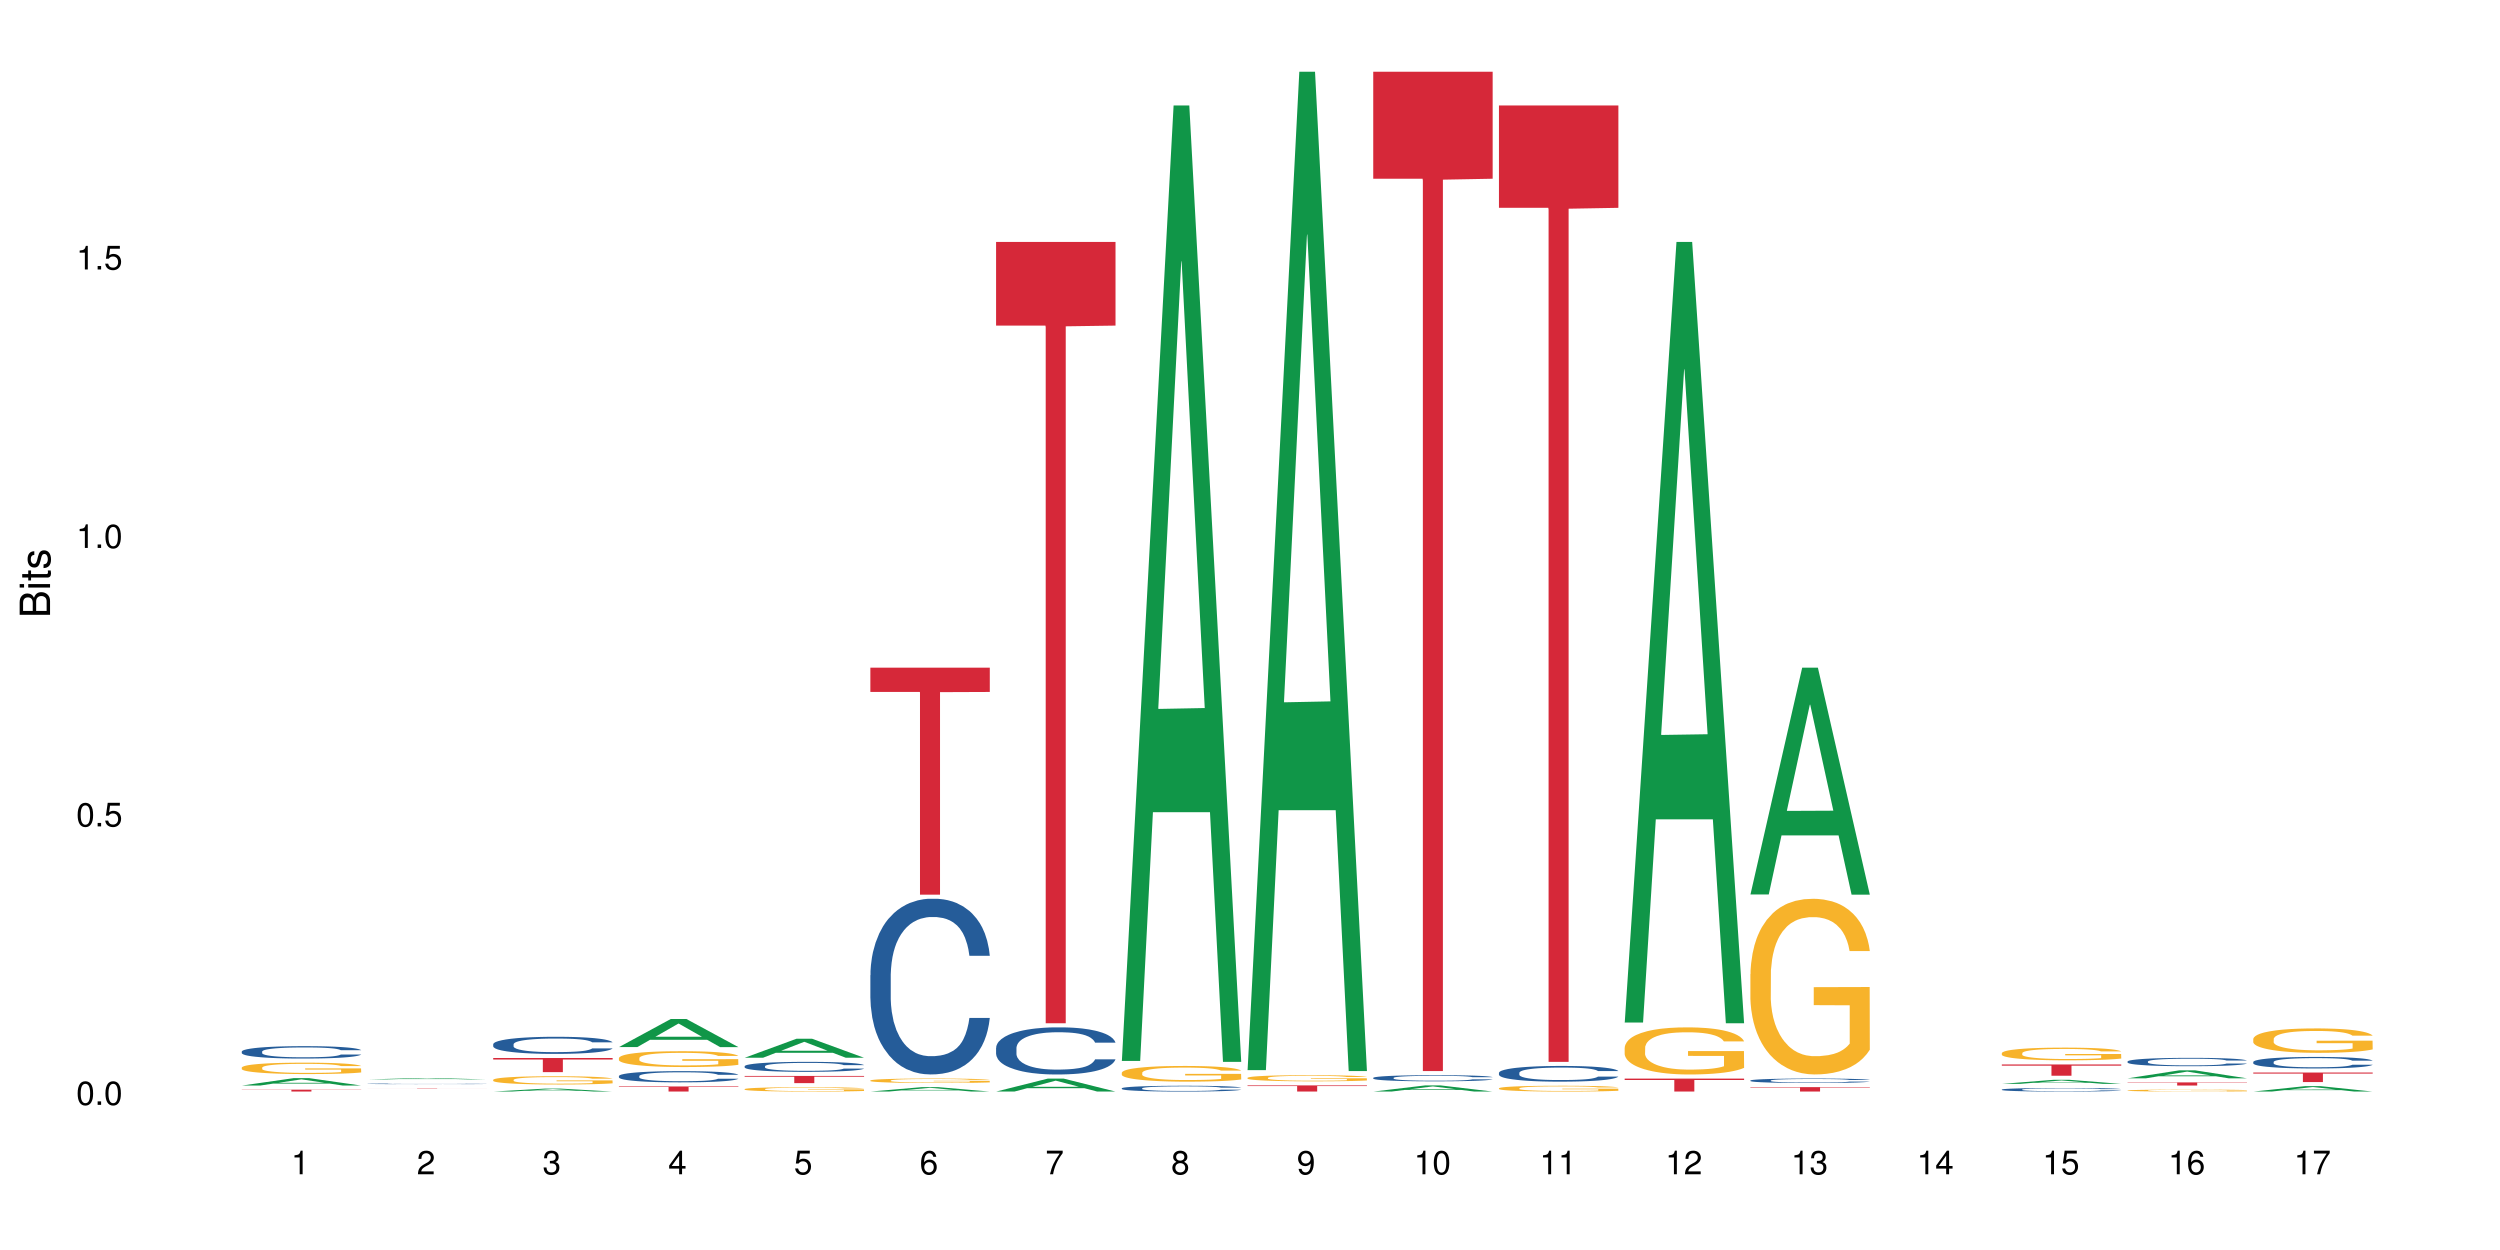 <?xml version="1.0" encoding="UTF-8"?>
<svg xmlns="http://www.w3.org/2000/svg" xmlns:xlink="http://www.w3.org/1999/xlink" width="720pt" height="360pt" viewBox="0 0 720 360" version="1.1">
<defs>
<g>
<symbol overflow="visible" id="glyph0-0">
<path style="stroke:none;" d=""/>
</symbol>
<symbol overflow="visible" id="glyph0-1">
<path style="stroke:none;" d="M 2.641 -6.797 C 2 -6.797 1.422 -6.531 1.078 -6.047 C 0.641 -5.453 0.406 -4.547 0.406 -3.297 C 0.406 -1 1.188 0.219 2.641 0.219 C 4.078 0.219 4.859 -1 4.859 -3.234 C 4.859 -4.562 4.656 -5.438 4.203 -6.047 C 3.844 -6.531 3.281 -6.797 2.641 -6.797 Z M 2.641 -6.047 C 3.547 -6.047 4 -5.125 4 -3.312 C 4 -1.375 3.562 -0.484 2.625 -0.484 C 1.734 -0.484 1.281 -1.422 1.281 -3.281 C 1.281 -5.141 1.734 -6.047 2.641 -6.047 Z M 2.641 -6.047 "/>
</symbol>
<symbol overflow="visible" id="glyph0-2">
<path style="stroke:none;" d="M 1.828 -1 L 0.828 -1 L 0.828 0 L 1.828 0 Z M 1.828 -1 "/>
</symbol>
<symbol overflow="visible" id="glyph0-3">
<path style="stroke:none;" d="M 4.562 -6.797 L 1.062 -6.797 L 0.547 -3.094 L 1.328 -3.094 C 1.719 -3.562 2.047 -3.734 2.578 -3.734 C 3.484 -3.734 4.062 -3.109 4.062 -2.094 C 4.062 -1.125 3.484 -0.531 2.578 -0.531 C 1.828 -0.531 1.375 -0.906 1.188 -1.672 L 0.328 -1.672 C 0.453 -1.109 0.547 -0.844 0.75 -0.594 C 1.125 -0.078 1.828 0.219 2.594 0.219 C 3.969 0.219 4.922 -0.781 4.922 -2.219 C 4.922 -3.562 4.031 -4.484 2.719 -4.484 C 2.25 -4.484 1.859 -4.359 1.469 -4.062 L 1.734 -5.969 L 4.562 -5.969 Z M 4.562 -6.797 "/>
</symbol>
<symbol overflow="visible" id="glyph0-4">
<path style="stroke:none;" d="M 2.484 -4.844 L 2.484 0 L 3.328 0 L 3.328 -6.797 L 2.766 -6.797 C 2.469 -5.75 2.281 -5.609 0.984 -5.453 L 0.984 -4.844 Z M 2.484 -4.844 "/>
</symbol>
<symbol overflow="visible" id="glyph0-5">
<path style="stroke:none;" d="M 4.859 -0.828 L 1.281 -0.828 C 1.359 -1.391 1.672 -1.75 2.5 -2.234 L 3.469 -2.75 C 4.406 -3.266 4.906 -3.969 4.906 -4.812 C 4.906 -5.375 4.672 -5.906 4.266 -6.266 C 3.859 -6.625 3.375 -6.797 2.719 -6.797 C 1.859 -6.797 1.219 -6.5 0.844 -5.922 C 0.609 -5.562 0.5 -5.125 0.484 -4.438 L 1.328 -4.438 C 1.359 -4.906 1.406 -5.188 1.531 -5.406 C 1.75 -5.812 2.188 -6.062 2.703 -6.062 C 3.469 -6.062 4.031 -5.516 4.031 -4.781 C 4.031 -4.25 3.719 -3.797 3.125 -3.438 L 2.234 -2.938 C 0.812 -2.141 0.406 -1.5 0.328 0 L 4.859 0 Z M 4.859 -0.828 "/>
</symbol>
<symbol overflow="visible" id="glyph0-6">
<path style="stroke:none;" d="M 2.125 -3.125 L 2.578 -3.125 C 3.516 -3.125 3.984 -2.703 3.984 -1.891 C 3.984 -1.031 3.469 -0.531 2.578 -0.531 C 1.656 -0.531 1.203 -0.984 1.156 -1.969 L 0.312 -1.969 C 0.344 -1.422 0.438 -1.078 0.609 -0.766 C 0.953 -0.109 1.625 0.219 2.547 0.219 C 3.953 0.219 4.859 -0.609 4.859 -1.906 C 4.859 -2.766 4.516 -3.25 3.703 -3.516 C 4.344 -3.766 4.656 -4.25 4.656 -4.938 C 4.656 -6.109 3.875 -6.797 2.578 -6.797 C 1.203 -6.797 0.484 -6.047 0.453 -4.609 L 1.297 -4.609 C 1.312 -5.016 1.344 -5.25 1.453 -5.453 C 1.641 -5.828 2.062 -6.062 2.594 -6.062 C 3.344 -6.062 3.797 -5.625 3.797 -4.906 C 3.797 -4.422 3.609 -4.141 3.25 -3.984 C 3.016 -3.891 2.719 -3.844 2.125 -3.844 Z M 2.125 -3.125 "/>
</symbol>
<symbol overflow="visible" id="glyph0-7">
<path style="stroke:none;" d="M 3.141 -1.625 L 3.141 0 L 3.984 0 L 3.984 -1.625 L 4.984 -1.625 L 4.984 -2.391 L 3.984 -2.391 L 3.984 -6.797 L 3.359 -6.797 L 0.266 -2.516 L 0.266 -1.625 Z M 3.141 -2.391 L 1 -2.391 L 3.141 -5.359 Z M 3.141 -2.391 "/>
</symbol>
<symbol overflow="visible" id="glyph0-8">
<path style="stroke:none;" d="M 4.781 -5.031 C 4.609 -6.141 3.891 -6.797 2.844 -6.797 C 2.094 -6.797 1.422 -6.438 1.031 -5.828 C 0.609 -5.172 0.406 -4.344 0.406 -3.094 C 0.406 -1.953 0.578 -1.234 0.984 -0.625 C 1.359 -0.078 1.953 0.219 2.703 0.219 C 3.984 0.219 4.922 -0.734 4.922 -2.078 C 4.922 -3.344 4.062 -4.234 2.844 -4.234 C 2.172 -4.234 1.641 -3.969 1.281 -3.469 C 1.281 -5.125 1.828 -6.047 2.797 -6.047 C 3.391 -6.047 3.797 -5.672 3.938 -5.031 Z M 2.734 -3.484 C 3.547 -3.484 4.062 -2.922 4.062 -2 C 4.062 -1.156 3.484 -0.531 2.703 -0.531 C 1.922 -0.531 1.328 -1.188 1.328 -2.047 C 1.328 -2.891 1.906 -3.484 2.734 -3.484 Z M 2.734 -3.484 "/>
</symbol>
<symbol overflow="visible" id="glyph0-9">
<path style="stroke:none;" d="M 4.984 -6.797 L 0.438 -6.797 L 0.438 -5.969 L 4.109 -5.969 C 2.5 -3.656 1.828 -2.234 1.328 0 L 2.219 0 C 2.594 -2.172 3.453 -4.047 4.984 -6.094 Z M 4.984 -6.797 "/>
</symbol>
<symbol overflow="visible" id="glyph0-10">
<path style="stroke:none;" d="M 3.75 -3.578 C 4.453 -4 4.688 -4.344 4.688 -4.984 C 4.688 -6.047 3.844 -6.797 2.641 -6.797 C 1.438 -6.797 0.594 -6.047 0.594 -4.984 C 0.594 -4.359 0.828 -4.016 1.516 -3.578 C 0.734 -3.203 0.359 -2.641 0.359 -1.891 C 0.359 -0.641 1.297 0.219 2.641 0.219 C 3.984 0.219 4.922 -0.641 4.922 -1.875 C 4.922 -2.641 4.531 -3.203 3.75 -3.578 Z M 2.641 -6.047 C 3.359 -6.047 3.812 -5.625 3.812 -4.969 C 3.812 -4.344 3.344 -3.922 2.641 -3.922 C 1.922 -3.922 1.453 -4.344 1.453 -4.984 C 1.453 -5.625 1.922 -6.047 2.641 -6.047 Z M 2.641 -3.203 C 3.484 -3.203 4.062 -2.672 4.062 -1.875 C 4.062 -1.062 3.484 -0.531 2.625 -0.531 C 1.797 -0.531 1.219 -1.078 1.219 -1.875 C 1.219 -2.672 1.797 -3.203 2.641 -3.203 Z M 2.641 -3.203 "/>
</symbol>
<symbol overflow="visible" id="glyph0-11">
<path style="stroke:none;" d="M 0.516 -1.547 C 0.672 -0.438 1.406 0.219 2.438 0.219 C 3.188 0.219 3.859 -0.141 4.266 -0.75 C 4.688 -1.406 4.891 -2.25 4.891 -3.484 C 4.891 -4.625 4.703 -5.359 4.312 -5.953 C 3.938 -6.5 3.344 -6.797 2.594 -6.797 C 1.297 -6.797 0.359 -5.844 0.359 -4.516 C 0.359 -3.25 1.234 -2.344 2.453 -2.344 C 3.094 -2.344 3.562 -2.578 4.016 -3.109 C 4 -1.453 3.469 -0.531 2.5 -0.531 C 1.906 -0.531 1.484 -0.906 1.359 -1.547 Z M 2.578 -6.062 C 3.375 -6.062 3.969 -5.406 3.969 -4.531 C 3.969 -3.688 3.375 -3.094 2.547 -3.094 C 1.734 -3.094 1.234 -3.672 1.234 -4.578 C 1.234 -5.438 1.797 -6.062 2.578 -6.062 Z M 2.578 -6.062 "/>
</symbol>
<symbol overflow="visible" id="glyph1-0">
<path style="stroke:none;" d=""/>
</symbol>
<symbol overflow="visible" id="glyph1-1">
<path style="stroke:none;" d="M 0 -0.953 L 0 -4.891 C 0 -5.719 -0.234 -6.344 -0.734 -6.797 C -1.188 -7.234 -1.812 -7.469 -2.5 -7.469 C -3.547 -7.469 -4.188 -7 -4.625 -5.875 C -4.984 -6.672 -5.641 -7.094 -6.531 -7.094 C -7.156 -7.094 -7.734 -6.859 -8.141 -6.391 C -8.562 -5.938 -8.75 -5.344 -8.75 -4.5 L -8.75 -0.953 Z M -4.984 -2.062 L -7.766 -2.062 L -7.766 -4.219 C -7.766 -4.844 -7.688 -5.203 -7.453 -5.5 C -7.219 -5.812 -6.859 -5.969 -6.375 -5.969 C -5.906 -5.969 -5.531 -5.812 -5.297 -5.5 C -5.062 -5.203 -4.984 -4.844 -4.984 -4.219 Z M -0.984 -2.062 L -4 -2.062 L -4 -4.781 C -4 -5.328 -3.859 -5.688 -3.578 -5.953 C -3.297 -6.219 -2.922 -6.359 -2.484 -6.359 C -2.062 -6.359 -1.688 -6.219 -1.406 -5.953 C -1.109 -5.688 -0.984 -5.328 -0.984 -4.781 Z M -0.984 -2.062 "/>
</symbol>
<symbol overflow="visible" id="glyph1-2">
<path style="stroke:none;" d="M -6.281 -1.797 L -6.281 -0.797 L 0 -0.797 L 0 -1.797 Z M -8.75 -1.797 L -8.75 -0.797 L -7.484 -0.797 L -7.484 -1.797 Z M -8.75 -1.797 "/>
</symbol>
<symbol overflow="visible" id="glyph1-3">
<path style="stroke:none;" d="M -6.281 -3.047 L -6.281 -2.016 L -8.016 -2.016 L -8.016 -1.016 L -6.281 -1.016 L -6.281 -0.172 L -5.469 -0.172 L -5.469 -1.016 L -0.719 -1.016 C -0.078 -1.016 0.281 -1.453 0.281 -2.234 C 0.281 -2.469 0.25 -2.719 0.188 -3.047 L -0.641 -3.047 C -0.609 -2.922 -0.594 -2.766 -0.594 -2.562 C -0.594 -2.141 -0.719 -2.016 -1.156 -2.016 L -5.469 -2.016 L -5.469 -3.047 Z M -6.281 -3.047 "/>
</symbol>
<symbol overflow="visible" id="glyph1-4">
<path style="stroke:none;" d="M -4.531 -5.25 C -5.766 -5.25 -6.469 -4.422 -6.469 -2.969 C -6.469 -1.516 -5.719 -0.562 -4.547 -0.562 C -3.562 -0.562 -3.094 -1.062 -2.734 -2.562 L -2.516 -3.484 C -2.344 -4.188 -2.094 -4.469 -1.625 -4.469 C -1.047 -4.469 -0.641 -3.875 -0.641 -3 C -0.641 -2.453 -0.797 -2 -1.062 -1.75 C -1.25 -1.594 -1.422 -1.531 -1.875 -1.469 L -1.875 -0.406 C -0.422 -0.453 0.281 -1.266 0.281 -2.922 C 0.281 -4.5 -0.5 -5.516 -1.719 -5.516 C -2.656 -5.516 -3.172 -4.984 -3.469 -3.734 L -3.703 -2.766 C -3.891 -1.953 -4.156 -1.609 -4.594 -1.609 C -5.172 -1.609 -5.547 -2.125 -5.547 -2.938 C -5.547 -3.75 -5.203 -4.172 -4.531 -4.203 Z M -4.531 -5.25 "/>
</symbol>
</g>
</defs>
<g id="surface68630">
<rect x="0" y="0" width="720" height="360" style="fill:rgb(100%,100%,100%);fill-opacity:1;stroke:none;"/>
<path style=" stroke:none;fill-rule:nonzero;fill:rgb(6.275%,58.824%,28.235%);fill-opacity:1;" d="M 69.629 312.641 L 69.668 312.637 L 84.551 310.508 L 89.07 310.508 L 104.027 312.641 L 98.77 312.641 L 95.023 312.086 L 78.598 312.086 L 74.922 312.641 L 69.629 312.641 L 80.176 311.855 L 93.516 311.852 L 86.863 310.859 L 86.789 310.855 L 86.719 310.863 L 80.141 311.852 L 80.176 311.855 Z M 69.629 312.641 "/>
<path style=" stroke:none;fill-rule:nonzero;fill:rgb(14.51%,36.078%,60%);fill-opacity:1;" d="M 69.629 302.848 L 69.672 302.844 L 69.672 302.766 L 69.797 302.641 L 70.09 302.484 L 70.383 302.379 L 71.141 302.184 L 72.188 302 L 73.277 301.855 L 74.074 301.77 L 74.789 301.703 L 76.426 301.582 L 77.473 301.52 L 78.605 301.465 L 79.992 301.41 L 80.996 301.379 L 83.262 301.324 L 84.941 301.301 L 86.242 301.293 L 89.051 301.293 L 90.73 301.305 L 91.945 301.32 L 93.289 301.348 L 94.422 301.379 L 96.391 301.449 L 98.152 301.543 L 98.949 301.594 L 100.207 301.695 L 101.172 301.793 L 101.844 301.879 L 102.602 302 L 103.27 302.145 L 103.773 302.312 L 104.027 302.453 L 98.152 302.453 L 97.859 302.32 L 97.523 302.219 L 96.895 302.086 L 96.266 301.992 L 95.387 301.898 L 94.586 301.836 L 93.496 301.773 L 92.531 301.734 L 91.527 301.703 L 90.562 301.684 L 88.715 301.664 L 86.574 301.664 L 85.777 301.672 L 84.145 301.699 L 83.262 301.719 L 82.004 301.766 L 81.121 301.809 L 80.074 301.875 L 79.359 301.93 L 78.48 302.016 L 77.852 302.09 L 77.137 302.199 L 76.719 302.277 L 76.34 302.371 L 76.004 302.477 L 75.754 302.594 L 75.586 302.715 L 75.5 302.832 L 75.5 303.336 L 75.586 303.453 L 75.797 303.594 L 76.34 303.793 L 77.137 303.965 L 78.062 304.102 L 78.941 304.199 L 79.445 304.246 L 80.117 304.297 L 81.164 304.363 L 82.676 304.43 L 83.555 304.453 L 84.898 304.48 L 86.281 304.492 L 88.129 304.492 L 89.766 304.48 L 90.855 304.465 L 91.988 304.438 L 93.539 304.383 L 94.504 304.332 L 95.344 304.27 L 95.973 304.207 L 96.391 304.152 L 97.02 304.051 L 97.523 303.941 L 97.902 303.828 L 98.152 303.715 L 104.027 303.715 L 103.773 303.848 L 103.398 303.973 L 103.02 304.07 L 102.434 304.184 L 101.762 304.285 L 100.797 304.398 L 100 304.473 L 98.949 304.555 L 97.984 304.617 L 96.938 304.672 L 95.387 304.738 L 94.379 304.77 L 93.289 304.801 L 91.988 304.828 L 90.352 304.848 L 88.59 304.863 L 86.953 304.867 L 85.191 304.859 L 83.891 304.848 L 82.172 304.816 L 80.031 304.758 L 78.48 304.695 L 77.266 304.633 L 76.215 304.57 L 75.039 304.48 L 73.531 304.336 L 72.609 304.227 L 71.977 304.133 L 71.266 304.008 L 70.762 303.891 L 70.176 303.711 L 69.754 303.477 L 69.629 303.297 Z M 69.629 302.848 "/>
<path style=" stroke:none;fill-rule:nonzero;fill:rgb(96.863%,70.196%,16.863%);fill-opacity:1;" d="M 69.629 307.453 L 69.672 307.449 L 69.672 307.391 L 69.84 307.254 L 70.258 307.066 L 70.805 306.914 L 71.391 306.797 L 71.77 306.73 L 72.398 306.641 L 72.941 306.578 L 74.328 306.441 L 76.09 306.316 L 77.055 306.262 L 78.145 306.211 L 79.695 306.152 L 80.41 306.133 L 82.59 306.086 L 85.066 306.055 L 87.793 306.047 L 89.051 306.047 L 90.77 306.059 L 93.121 306.094 L 94.461 306.125 L 95.512 306.152 L 96.602 306.191 L 97.945 306.254 L 99.203 306.324 L 100.207 306.395 L 101.215 306.484 L 102.055 306.582 L 102.766 306.688 L 103.398 306.812 L 103.773 306.918 L 104.027 307.023 L 98.195 307.023 L 97.859 306.918 L 97.48 306.836 L 96.852 306.738 L 96.223 306.668 L 95.594 306.609 L 94.422 306.531 L 93.414 306.484 L 92.156 306.441 L 90.938 306.414 L 89.555 306.395 L 88.715 306.391 L 86.492 306.391 L 84.48 306.41 L 83.305 306.434 L 82.465 306.461 L 81.289 306.504 L 80.578 306.539 L 80.156 306.562 L 78.898 306.656 L 78.062 306.742 L 77.598 306.797 L 77.012 306.887 L 76.594 306.969 L 76.133 307.09 L 75.879 307.18 L 75.543 307.383 L 75.5 307.922 L 75.629 308.039 L 75.879 308.16 L 76.215 308.27 L 76.719 308.383 L 77.223 308.469 L 78.102 308.586 L 78.859 308.664 L 79.445 308.715 L 80.578 308.797 L 81.039 308.824 L 82.129 308.879 L 83.262 308.918 L 84.645 308.957 L 85.695 308.973 L 87.371 308.988 L 89.512 308.988 L 92.027 308.969 L 93.625 308.945 L 94.715 308.922 L 95.426 308.902 L 96.309 308.867 L 96.938 308.84 L 97.523 308.805 L 98.238 308.754 L 98.238 308.039 L 87.875 308.035 L 87.875 307.699 L 103.984 307.695 L 104.027 308.867 L 103.145 308.949 L 102.055 309.027 L 101.004 309.086 L 99.914 309.137 L 98.363 309.195 L 97.105 309.23 L 95.176 309.273 L 93.414 309.301 L 91.566 309.316 L 89.934 309.328 L 88.004 309.332 L 86.281 309.324 L 84.438 309.305 L 82.969 309.281 L 81.625 309.254 L 80.285 309.215 L 78.605 309.148 L 77.516 309.098 L 76.383 309.035 L 75.25 308.961 L 74.242 308.879 L 73.574 308.816 L 72.902 308.746 L 72.188 308.656 L 71.516 308.555 L 71.012 308.461 L 70.551 308.355 L 70.215 308.258 L 69.883 308.121 L 69.715 308.012 L 69.629 307.922 Z M 69.629 307.453 "/>
<path style=" stroke:none;fill-rule:nonzero;fill:rgb(83.922%,15.686%,22.353%);fill-opacity:1;" d="M 69.629 313.82 L 104.027 313.82 L 104.027 313.879 L 89.691 313.883 L 89.691 314.371 L 83.922 314.371 L 83.922 313.883 L 83.84 313.879 L 69.629 313.879 Z M 69.629 313.82 "/>
<path style=" stroke:none;fill-rule:nonzero;fill:rgb(6.275%,58.824%,28.235%);fill-opacity:1;" d="M 105.836 310.875 L 105.871 310.875 L 120.758 310.48 L 125.277 310.48 L 140.234 310.875 L 134.977 310.875 L 131.23 310.773 L 114.805 310.773 L 111.129 310.875 L 105.836 310.875 L 116.383 310.73 L 129.723 310.73 L 123.07 310.547 L 122.926 310.547 L 116.348 310.73 L 116.383 310.73 Z M 105.836 310.875 "/>
<path style=" stroke:none;fill-rule:nonzero;fill:rgb(14.51%,36.078%,60%);fill-opacity:1;" d="M 105.836 312.137 L 105.879 312.137 L 105.879 312.133 L 106.004 312.125 L 106.59 312.109 L 107.348 312.102 L 108.395 312.09 L 109.484 312.082 L 110.281 312.078 L 110.996 312.074 L 112.633 312.07 L 113.68 312.066 L 114.812 312.062 L 116.195 312.059 L 117.203 312.059 L 119.469 312.055 L 129.496 312.055 L 130.629 312.059 L 132.598 312.062 L 134.359 312.066 L 135.156 312.07 L 136.414 312.074 L 137.379 312.078 L 138.051 312.086 L 138.809 312.09 L 139.477 312.098 L 139.98 312.105 L 140.234 312.113 L 134.359 312.113 L 134.066 312.109 L 133.73 312.102 L 133.102 312.094 L 132.473 312.09 L 131.59 312.086 L 130.793 312.082 L 129.703 312.078 L 128.738 312.078 L 127.734 312.074 L 119.469 312.074 L 118.211 312.078 L 117.328 312.082 L 116.281 312.086 L 115.566 312.086 L 114.688 312.09 L 114.059 312.094 L 113.344 312.102 L 112.926 312.105 L 112.547 312.109 L 112.211 312.117 L 111.961 312.121 L 111.793 312.129 L 111.707 312.133 L 111.707 312.16 L 111.793 312.168 L 112.004 312.176 L 112.547 312.184 L 113.344 312.195 L 114.27 312.203 L 115.148 312.207 L 115.652 312.211 L 116.324 312.211 L 117.371 312.215 L 118.883 312.219 L 119.762 312.219 L 121.105 312.223 L 127.062 312.223 L 128.195 312.219 L 129.746 312.215 L 130.711 312.215 L 131.551 312.211 L 132.18 312.207 L 132.598 312.203 L 133.227 312.199 L 133.73 312.191 L 134.109 312.188 L 134.359 312.18 L 140.234 312.18 L 139.98 312.188 L 139.605 312.195 L 139.227 312.199 L 138.641 312.207 L 137.969 312.211 L 137.004 312.219 L 136.207 312.223 L 135.156 312.227 L 134.191 312.23 L 133.145 312.23 L 131.59 312.234 L 130.586 312.238 L 128.195 312.238 L 126.559 312.242 L 120.098 312.242 L 118.379 312.238 L 116.238 312.238 L 114.688 312.234 L 113.469 312.23 L 112.422 312.227 L 111.246 312.223 L 109.738 312.215 L 108.816 312.207 L 108.184 312.203 L 107.473 312.195 L 106.969 312.191 L 106.383 312.18 L 105.961 312.168 L 105.836 312.16 Z M 105.836 312.137 "/>
<path style=" stroke:none;fill-rule:nonzero;fill:rgb(83.922%,15.686%,22.353%);fill-opacity:1;" d="M 105.836 313.422 L 140.234 313.422 L 140.234 313.43 L 125.898 313.43 L 125.898 313.508 L 120.129 313.508 L 120.129 313.43 L 105.836 313.43 Z M 105.836 313.422 "/>
<path style=" stroke:none;fill-rule:nonzero;fill:rgb(6.275%,58.824%,28.235%);fill-opacity:1;" d="M 142.043 314.371 L 142.078 314.367 L 156.965 313.516 L 161.484 313.516 L 176.441 314.371 L 171.184 314.371 L 167.438 314.148 L 151.012 314.148 L 147.336 314.371 L 142.043 314.371 L 152.59 314.055 L 165.93 314.055 L 159.277 313.656 L 159.133 313.656 L 152.555 314.055 L 152.59 314.055 Z M 142.043 314.371 "/>
<path style=" stroke:none;fill-rule:nonzero;fill:rgb(14.51%,36.078%,60%);fill-opacity:1;" d="M 142.043 300.738 L 142.086 300.734 L 142.086 300.625 L 142.211 300.457 L 142.504 300.238 L 142.797 300.09 L 143.555 299.824 L 144.602 299.57 L 145.691 299.371 L 146.488 299.254 L 147.203 299.164 L 148.84 298.996 L 149.887 298.91 L 151.02 298.836 L 152.402 298.758 L 153.41 298.715 L 155.676 298.641 L 157.355 298.609 L 158.652 298.598 L 161.465 298.598 L 163.145 298.613 L 164.359 298.637 L 165.703 298.672 L 166.832 298.715 L 168.805 298.812 L 170.566 298.938 L 171.363 299.012 L 172.621 299.152 L 173.586 299.285 L 174.258 299.402 L 175.012 299.57 L 175.684 299.773 L 176.188 300 L 176.441 300.195 L 170.566 300.195 L 170.273 300.016 L 169.938 299.875 L 169.309 299.691 L 168.68 299.559 L 167.797 299.43 L 167 299.344 L 165.91 299.258 L 164.945 299.203 L 163.941 299.164 L 162.977 299.137 L 161.129 299.109 L 158.988 299.109 L 158.191 299.117 L 156.559 299.156 L 155.676 299.188 L 154.418 299.25 L 153.535 299.309 L 152.488 299.398 L 151.773 299.473 L 150.895 299.59 L 150.266 299.695 L 149.551 299.844 L 149.133 299.957 L 148.754 300.082 L 148.418 300.23 L 148.168 300.387 L 148 300.555 L 147.914 300.715 L 147.914 301.414 L 148 301.578 L 148.211 301.766 L 148.754 302.039 L 149.551 302.277 L 150.473 302.469 L 151.355 302.602 L 151.859 302.664 L 152.531 302.738 L 153.578 302.828 L 155.09 302.918 L 155.969 302.953 L 157.312 302.988 L 158.695 303.008 L 160.543 303.008 L 162.18 302.988 L 163.27 302.969 L 164.402 302.93 L 165.953 302.855 L 166.918 302.781 L 167.758 302.695 L 168.387 302.613 L 168.805 302.539 L 169.434 302.398 L 169.938 302.246 L 170.316 302.09 L 170.566 301.938 L 176.441 301.938 L 176.188 302.117 L 175.812 302.293 L 175.434 302.422 L 174.848 302.578 L 174.176 302.719 L 173.211 302.879 L 172.414 302.98 L 171.363 303.094 L 170.398 303.18 L 169.352 303.254 L 167.797 303.344 L 166.793 303.391 L 165.703 303.43 L 164.402 303.465 L 162.766 303.5 L 161.004 303.516 L 159.367 303.52 L 157.605 303.512 L 156.305 303.492 L 154.586 303.453 L 152.445 303.371 L 150.895 303.285 L 149.676 303.199 L 148.629 303.109 L 147.453 302.988 L 145.945 302.793 L 145.02 302.637 L 144.391 302.512 L 143.68 302.336 L 143.176 302.18 L 142.59 301.926 L 142.168 301.609 L 142.043 301.359 Z M 142.043 300.738 "/>
<path style=" stroke:none;fill-rule:nonzero;fill:rgb(96.863%,70.196%,16.863%);fill-opacity:1;" d="M 142.043 310.977 L 142.086 310.973 L 142.086 310.93 L 142.254 310.832 L 142.672 310.695 L 143.219 310.586 L 143.805 310.5 L 144.184 310.453 L 144.812 310.387 L 145.355 310.34 L 146.742 310.242 L 148.504 310.152 L 149.469 310.113 L 150.559 310.074 L 152.109 310.035 L 152.824 310.02 L 155.004 309.984 L 157.48 309.961 L 160.207 309.957 L 161.465 309.957 L 163.184 309.965 L 165.535 309.992 L 166.875 310.012 L 167.926 310.035 L 169.016 310.062 L 170.359 310.105 L 171.617 310.156 L 172.621 310.211 L 173.629 310.273 L 174.469 310.344 L 175.18 310.422 L 175.812 310.512 L 176.188 310.59 L 176.441 310.664 L 170.609 310.664 L 170.273 310.59 L 169.895 310.531 L 169.266 310.457 L 168.637 310.406 L 168.008 310.363 L 166.832 310.309 L 165.828 310.273 L 164.57 310.242 L 163.352 310.223 L 161.969 310.211 L 161.129 310.207 L 158.906 310.207 L 156.891 310.223 L 155.719 310.238 L 154.879 310.254 L 153.703 310.289 L 152.992 310.312 L 152.57 310.332 L 151.312 310.398 L 150.473 310.461 L 150.012 310.5 L 149.426 310.566 L 149.008 310.625 L 148.547 310.711 L 148.293 310.777 L 147.957 310.926 L 147.914 311.316 L 148.043 311.398 L 148.293 311.488 L 148.629 311.566 L 149.133 311.648 L 149.637 311.711 L 150.516 311.797 L 151.273 311.855 L 151.859 311.891 L 152.992 311.949 L 153.453 311.969 L 154.543 312.008 L 155.676 312.039 L 157.059 312.066 L 158.109 312.078 L 159.785 312.09 L 161.926 312.09 L 164.441 312.074 L 166.035 312.059 L 167.129 312.039 L 167.84 312.023 L 168.723 312 L 169.352 311.98 L 169.938 311.957 L 170.652 311.918 L 170.652 311.398 L 160.289 311.398 L 160.289 311.152 L 176.398 311.152 L 176.441 312 L 175.559 312.059 L 174.469 312.117 L 173.418 312.16 L 172.328 312.195 L 170.777 312.238 L 169.52 312.266 L 167.59 312.297 L 165.828 312.316 L 163.98 312.328 L 162.344 312.336 L 160.418 312.336 L 158.695 312.332 L 156.852 312.32 L 155.383 312.301 L 154.039 312.281 L 152.699 312.25 L 151.02 312.207 L 149.93 312.168 L 148.797 312.125 L 147.664 312.07 L 146.656 312.012 L 145.984 311.965 L 145.316 311.914 L 144.602 311.848 L 143.93 311.773 L 143.426 311.707 L 142.965 311.629 L 142.629 311.559 L 142.293 311.461 L 142.129 311.383 L 142.043 311.312 Z M 142.043 310.977 "/>
<path style=" stroke:none;fill-rule:nonzero;fill:rgb(83.922%,15.686%,22.353%);fill-opacity:1;" d="M 142.043 304.699 L 176.441 304.699 L 176.441 305.137 L 162.105 305.141 L 162.105 308.777 L 156.336 308.777 L 156.336 305.145 L 156.254 305.137 L 142.043 305.137 Z M 142.043 304.699 "/>
<path style=" stroke:none;fill-rule:nonzero;fill:rgb(6.275%,58.824%,28.235%);fill-opacity:1;" d="M 178.25 301.562 L 178.285 301.555 L 193.172 293.477 L 197.691 293.477 L 212.648 301.57 L 207.391 301.57 L 203.645 299.457 L 187.219 299.457 L 183.543 301.562 L 178.25 301.562 L 188.797 298.582 L 202.137 298.574 L 195.484 294.801 L 195.41 294.793 L 195.34 294.816 L 188.762 298.574 L 188.797 298.582 Z M 178.25 301.562 "/>
<path style=" stroke:none;fill-rule:nonzero;fill:rgb(14.51%,36.078%,60%);fill-opacity:1;" d="M 178.25 309.895 L 178.293 309.891 L 178.293 309.82 L 178.418 309.707 L 178.711 309.566 L 179.004 309.469 L 179.762 309.293 L 180.809 309.125 L 181.898 308.996 L 182.695 308.918 L 183.41 308.859 L 185.047 308.75 L 186.094 308.695 L 187.227 308.645 L 188.609 308.594 L 189.617 308.562 L 191.883 308.516 L 193.562 308.496 L 194.859 308.488 L 197.672 308.488 L 199.348 308.5 L 200.566 308.516 L 201.91 308.539 L 203.039 308.562 L 205.012 308.629 L 206.773 308.711 L 207.57 308.758 L 208.828 308.852 L 209.793 308.941 L 210.465 309.016 L 211.219 309.125 L 211.891 309.258 L 212.395 309.41 L 212.648 309.535 L 206.773 309.535 L 206.48 309.418 L 206.145 309.328 L 205.516 309.207 L 204.887 309.121 L 204.004 309.035 L 203.207 308.977 L 202.117 308.922 L 201.152 308.887 L 200.148 308.859 L 199.184 308.844 L 197.336 308.824 L 195.195 308.824 L 194.398 308.832 L 192.766 308.855 L 191.883 308.875 L 190.625 308.914 L 189.742 308.953 L 188.695 309.012 L 187.98 309.062 L 187.102 309.141 L 186.473 309.207 L 185.758 309.305 L 185.34 309.379 L 184.961 309.465 L 184.625 309.562 L 184.375 309.664 L 184.207 309.773 L 184.121 309.879 L 184.121 310.34 L 184.207 310.445 L 184.418 310.57 L 184.961 310.75 L 185.758 310.906 L 186.68 311.031 L 187.562 311.117 L 188.066 311.16 L 188.738 311.207 L 189.785 311.266 L 191.297 311.324 L 192.176 311.348 L 193.52 311.375 L 194.902 311.387 L 196.75 311.387 L 198.387 311.375 L 199.477 311.359 L 200.609 311.336 L 202.16 311.285 L 203.125 311.238 L 203.965 311.18 L 204.594 311.125 L 205.012 311.078 L 205.641 310.984 L 206.145 310.887 L 206.523 310.781 L 206.773 310.68 L 212.648 310.68 L 212.395 310.801 L 212.016 310.914 L 211.641 311 L 211.055 311.105 L 210.383 311.195 L 209.418 311.301 L 208.621 311.367 L 207.57 311.441 L 206.605 311.496 L 205.559 311.547 L 204.004 311.605 L 203 311.637 L 201.91 311.664 L 200.609 311.688 L 198.973 311.707 L 197.211 311.719 L 195.574 311.723 L 193.812 311.715 L 192.512 311.703 L 190.793 311.676 L 188.652 311.625 L 187.102 311.566 L 185.883 311.512 L 184.836 311.453 L 183.66 311.375 L 182.152 311.242 L 181.227 311.141 L 180.598 311.059 L 179.887 310.945 L 179.383 310.84 L 178.797 310.676 L 178.375 310.465 L 178.25 310.305 Z M 178.25 309.895 "/>
<path style=" stroke:none;fill-rule:nonzero;fill:rgb(96.863%,70.196%,16.863%);fill-opacity:1;" d="M 178.25 304.703 L 178.293 304.695 L 178.293 304.613 L 178.461 304.426 L 178.879 304.168 L 179.426 303.957 L 180.012 303.789 L 180.391 303.703 L 181.02 303.578 L 181.562 303.484 L 182.949 303.297 L 184.711 303.125 L 185.676 303.047 L 186.766 302.977 L 188.316 302.898 L 189.031 302.871 L 191.211 302.801 L 193.688 302.762 L 196.414 302.75 L 197.672 302.754 L 199.391 302.77 L 201.742 302.816 L 203.082 302.855 L 204.133 302.898 L 205.223 302.953 L 206.562 303.035 L 207.824 303.137 L 208.828 303.234 L 209.836 303.359 L 210.676 303.492 L 211.387 303.641 L 212.016 303.816 L 212.395 303.961 L 212.648 304.105 L 206.816 304.105 L 206.48 303.961 L 206.102 303.848 L 205.473 303.711 L 204.844 303.609 L 204.215 303.531 L 203.039 303.422 L 202.035 303.355 L 200.777 303.297 L 199.559 303.262 L 198.176 303.234 L 197.336 303.227 L 195.113 303.227 L 193.098 303.258 L 191.926 303.289 L 191.086 303.324 L 189.91 303.387 L 189.199 303.438 L 188.777 303.469 L 187.52 303.598 L 186.68 303.715 L 186.219 303.793 L 185.633 303.918 L 185.215 304.031 L 184.754 304.199 L 184.5 304.324 L 184.164 304.605 L 184.121 305.355 L 184.25 305.512 L 184.5 305.684 L 184.836 305.832 L 185.34 305.992 L 185.844 306.113 L 186.723 306.273 L 187.48 306.383 L 188.066 306.453 L 189.199 306.566 L 189.66 306.605 L 190.75 306.68 L 191.883 306.738 L 193.266 306.789 L 194.316 306.812 L 195.992 306.832 L 198.133 306.832 L 200.648 306.809 L 202.242 306.773 L 203.336 306.742 L 204.047 306.711 L 204.93 306.668 L 205.559 306.625 L 206.145 306.578 L 206.859 306.508 L 206.859 305.512 L 196.496 305.508 L 196.496 305.043 L 212.605 305.039 L 212.648 306.668 L 211.766 306.777 L 210.676 306.887 L 209.625 306.969 L 208.535 307.043 L 206.984 307.121 L 205.727 307.172 L 203.797 307.23 L 202.035 307.266 L 200.188 307.293 L 198.551 307.305 L 196.621 307.309 L 194.902 307.301 L 193.059 307.273 L 191.59 307.242 L 190.246 307.199 L 188.906 307.145 L 187.227 307.059 L 186.137 306.988 L 185.004 306.898 L 183.871 306.797 L 182.863 306.684 L 182.191 306.598 L 181.523 306.496 L 180.809 306.371 L 180.137 306.23 L 179.633 306.102 L 179.172 305.953 L 178.836 305.816 L 178.5 305.629 L 178.336 305.48 L 178.25 305.352 Z M 178.25 304.703 "/>
<path style=" stroke:none;fill-rule:nonzero;fill:rgb(83.922%,15.686%,22.353%);fill-opacity:1;" d="M 178.25 312.902 L 212.648 312.902 L 212.648 313.059 L 198.312 313.059 L 198.312 314.371 L 192.543 314.371 L 192.543 313.062 L 192.461 313.059 L 178.25 313.059 Z M 178.25 312.902 "/>
<path style=" stroke:none;fill-rule:nonzero;fill:rgb(6.275%,58.824%,28.235%);fill-opacity:1;" d="M 214.457 304.633 L 214.492 304.625 L 229.379 299.164 L 233.898 299.164 L 248.855 304.637 L 243.598 304.637 L 239.852 303.207 L 223.422 303.207 L 219.75 304.633 L 214.457 304.633 L 225.004 302.617 L 238.344 302.613 L 231.691 300.059 L 231.617 300.055 L 231.547 300.07 L 224.969 302.613 L 225.004 302.617 Z M 214.457 304.633 "/>
<path style=" stroke:none;fill-rule:nonzero;fill:rgb(14.51%,36.078%,60%);fill-opacity:1;" d="M 214.457 307.066 L 214.5 307.066 L 214.5 307 L 214.625 306.902 L 214.918 306.777 L 215.211 306.688 L 215.969 306.535 L 217.016 306.383 L 218.105 306.27 L 218.902 306.199 L 219.617 306.148 L 221.254 306.051 L 222.301 306 L 223.434 305.957 L 224.816 305.91 L 225.824 305.883 L 228.09 305.844 L 229.77 305.824 L 231.066 305.816 L 233.879 305.816 L 235.555 305.828 L 236.773 305.84 L 238.117 305.859 L 239.246 305.883 L 241.219 305.941 L 242.98 306.016 L 243.777 306.059 L 245.035 306.141 L 246 306.219 L 246.672 306.285 L 247.426 306.383 L 248.098 306.504 L 248.602 306.637 L 248.855 306.75 L 242.98 306.75 L 242.688 306.645 L 242.352 306.562 L 241.723 306.453 L 241.094 306.379 L 240.211 306.301 L 239.414 306.254 L 238.324 306.203 L 237.359 306.172 L 236.352 306.148 L 235.391 306.133 L 233.543 306.117 L 231.402 306.117 L 230.605 306.121 L 228.973 306.141 L 228.09 306.16 L 226.832 306.195 L 225.949 306.23 L 224.902 306.285 L 224.188 306.328 L 223.309 306.398 L 222.68 306.457 L 221.965 306.543 L 221.547 306.609 L 221.168 306.684 L 220.832 306.77 L 220.582 306.863 L 220.414 306.961 L 220.328 307.055 L 220.328 307.461 L 220.414 307.555 L 220.625 307.668 L 221.168 307.828 L 221.965 307.965 L 222.887 308.078 L 223.77 308.156 L 224.273 308.191 L 224.945 308.234 L 225.992 308.289 L 227.504 308.34 L 228.383 308.359 L 229.727 308.383 L 231.109 308.391 L 232.957 308.391 L 234.59 308.383 L 235.684 308.367 L 236.816 308.348 L 238.367 308.305 L 239.332 308.262 L 240.172 308.211 L 240.801 308.16 L 241.219 308.117 L 241.848 308.039 L 242.352 307.949 L 242.73 307.855 L 242.98 307.766 L 248.855 307.766 L 248.602 307.871 L 248.223 307.973 L 247.848 308.051 L 247.258 308.145 L 246.59 308.223 L 245.625 308.316 L 244.828 308.375 L 243.777 308.441 L 242.812 308.492 L 241.766 308.539 L 240.211 308.59 L 239.207 308.617 L 238.117 308.641 L 236.816 308.66 L 235.18 308.68 L 233.418 308.691 L 231.781 308.691 L 230.02 308.688 L 228.719 308.676 L 227 308.652 L 224.859 308.605 L 223.309 308.555 L 222.09 308.504 L 221.043 308.453 L 219.867 308.383 L 218.359 308.266 L 217.434 308.176 L 216.805 308.102 L 216.094 308 L 215.59 307.91 L 215.004 307.762 L 214.582 307.574 L 214.457 307.43 Z M 214.457 307.066 "/>
<path style=" stroke:none;fill-rule:nonzero;fill:rgb(96.863%,70.196%,16.863%);fill-opacity:1;" d="M 214.457 313.652 L 214.5 313.652 L 214.5 313.629 L 214.668 313.578 L 215.086 313.508 L 215.633 313.449 L 216.219 313.402 L 216.598 313.379 L 217.227 313.344 L 217.77 313.32 L 219.156 313.27 L 220.918 313.219 L 221.883 313.199 L 222.973 313.18 L 224.523 313.156 L 225.238 313.148 L 227.418 313.133 L 229.895 313.121 L 232.621 313.117 L 233.879 313.117 L 235.598 313.121 L 237.949 313.137 L 239.289 313.145 L 240.34 313.156 L 241.43 313.172 L 242.77 313.195 L 244.031 313.223 L 245.035 313.25 L 246.043 313.285 L 246.883 313.32 L 247.594 313.363 L 248.223 313.41 L 248.602 313.449 L 248.855 313.488 L 243.023 313.488 L 242.688 313.449 L 242.309 313.418 L 241.68 313.383 L 241.051 313.355 L 240.422 313.332 L 239.246 313.301 L 238.242 313.285 L 236.984 313.27 L 235.766 313.258 L 234.383 313.25 L 231.32 313.25 L 229.305 313.258 L 228.133 313.266 L 227.293 313.273 L 226.117 313.293 L 225.406 313.305 L 224.984 313.316 L 223.727 313.352 L 222.887 313.383 L 222.426 313.402 L 221.84 313.438 L 221.422 313.469 L 220.957 313.516 L 220.707 313.551 L 220.371 313.629 L 220.328 313.832 L 220.457 313.879 L 220.707 313.926 L 221.043 313.965 L 221.547 314.008 L 222.051 314.043 L 222.93 314.086 L 223.684 314.117 L 224.273 314.137 L 225.406 314.168 L 225.867 314.176 L 226.957 314.199 L 228.09 314.215 L 229.473 314.227 L 230.523 314.234 L 232.199 314.238 L 234.34 314.238 L 236.855 314.234 L 238.449 314.223 L 239.543 314.215 L 240.254 314.207 L 241.137 314.195 L 241.766 314.184 L 242.352 314.172 L 243.066 314.152 L 243.066 313.879 L 232.703 313.875 L 232.703 313.746 L 248.812 313.746 L 248.855 314.195 L 247.973 314.227 L 246.883 314.254 L 245.832 314.277 L 244.742 314.297 L 243.191 314.32 L 241.934 314.332 L 240.004 314.348 L 238.242 314.359 L 236.395 314.367 L 234.758 314.371 L 232.828 314.371 L 231.109 314.367 L 229.266 314.363 L 227.797 314.352 L 226.453 314.34 L 225.113 314.324 L 223.434 314.301 L 222.344 314.281 L 221.211 314.258 L 220.078 314.23 L 219.07 314.199 L 218.398 314.176 L 217.73 314.148 L 217.016 314.113 L 216.344 314.074 L 215.84 314.039 L 215.379 314 L 215.043 313.961 L 214.707 313.91 L 214.539 313.867 L 214.457 313.832 Z M 214.457 313.652 "/>
<path style=" stroke:none;fill-rule:nonzero;fill:rgb(83.922%,15.686%,22.353%);fill-opacity:1;" d="M 214.457 309.871 L 248.855 309.871 L 248.855 310.094 L 234.52 310.094 L 234.52 311.938 L 228.75 311.938 L 228.75 310.098 L 228.668 310.094 L 214.457 310.094 Z M 214.457 309.871 "/>
<path style=" stroke:none;fill-rule:nonzero;fill:rgb(6.275%,58.824%,28.235%);fill-opacity:1;" d="M 250.664 314.371 L 250.699 314.367 L 265.582 313.086 L 270.105 313.086 L 285.062 314.371 L 279.805 314.371 L 276.059 314.035 L 259.629 314.035 L 255.957 314.371 L 250.664 314.371 L 261.211 313.895 L 274.551 313.895 L 267.898 313.293 L 267.824 313.293 L 267.754 313.297 L 261.176 313.895 L 261.211 313.895 Z M 250.664 314.371 "/>
<path style=" stroke:none;fill-rule:nonzero;fill:rgb(14.51%,36.078%,60%);fill-opacity:1;" d="M 250.664 280.859 L 250.707 280.812 L 250.707 279.703 L 250.832 277.945 L 251.125 275.727 L 251.418 274.199 L 252.176 271.473 L 253.223 268.836 L 254.312 266.801 L 255.109 265.598 L 255.824 264.672 L 257.461 262.961 L 258.508 262.082 L 259.641 261.297 L 261.023 260.512 L 262.031 260.051 L 264.297 259.309 L 265.977 258.984 L 267.273 258.848 L 270.086 258.848 L 271.762 259.031 L 272.98 259.262 L 274.32 259.633 L 275.453 260.051 L 277.426 261.066 L 279.188 262.359 L 279.984 263.102 L 281.242 264.535 L 282.207 265.922 L 282.879 267.125 L 283.633 268.836 L 284.305 270.918 L 284.809 273.273 L 285.062 275.266 L 279.188 275.266 L 278.895 273.414 L 278.559 271.98 L 277.93 270.086 L 277.301 268.742 L 276.418 267.402 L 275.621 266.523 L 274.531 265.645 L 273.566 265.09 L 272.559 264.672 L 271.594 264.395 L 269.75 264.117 L 267.609 264.117 L 266.812 264.211 L 265.18 264.582 L 264.297 264.906 L 263.039 265.551 L 262.156 266.152 L 261.109 267.078 L 260.395 267.863 L 259.516 269.066 L 258.887 270.129 L 258.172 271.656 L 257.754 272.812 L 257.375 274.109 L 257.039 275.633 L 256.789 277.254 L 256.621 278.965 L 256.535 280.629 L 256.535 287.797 L 256.621 289.461 L 256.832 291.402 L 257.375 294.227 L 258.172 296.676 L 259.094 298.617 L 259.977 300.004 L 260.48 300.652 L 261.152 301.395 L 262.199 302.316 L 263.711 303.242 L 264.59 303.613 L 265.934 303.984 L 267.316 304.168 L 269.164 304.168 L 270.797 303.984 L 271.891 303.75 L 273.023 303.383 L 274.574 302.594 L 275.539 301.855 L 276.379 300.977 L 277.008 300.098 L 277.426 299.359 L 278.055 297.926 L 278.559 296.352 L 278.938 294.734 L 279.188 293.16 L 285.062 293.16 L 284.809 295.012 L 284.43 296.816 L 284.055 298.156 L 283.465 299.773 L 282.797 301.207 L 281.832 302.828 L 281.035 303.891 L 279.984 305.047 L 279.02 305.926 L 277.973 306.711 L 276.418 307.637 L 275.414 308.098 L 274.32 308.516 L 273.023 308.887 L 271.387 309.207 L 269.625 309.395 L 267.988 309.441 L 266.227 309.348 L 264.926 309.164 L 263.207 308.746 L 261.066 307.914 L 259.516 307.035 L 258.297 306.156 L 257.25 305.23 L 256.074 303.984 L 254.566 301.949 L 253.641 300.375 L 253.012 299.082 L 252.301 297.277 L 251.797 295.66 L 251.211 293.07 L 250.789 289.785 L 250.664 287.242 Z M 250.664 280.859 "/>
<path style=" stroke:none;fill-rule:nonzero;fill:rgb(96.863%,70.196%,16.863%);fill-opacity:1;" d="M 250.664 311.172 L 250.707 311.168 L 250.707 311.145 L 250.875 311.094 L 251.293 311.02 L 251.84 310.961 L 252.426 310.914 L 252.805 310.887 L 253.434 310.852 L 253.977 310.828 L 255.363 310.773 L 257.125 310.727 L 258.09 310.703 L 259.18 310.684 L 260.73 310.66 L 261.445 310.652 L 263.625 310.633 L 266.102 310.621 L 270.086 310.621 L 271.805 310.625 L 274.156 310.637 L 275.496 310.648 L 276.547 310.66 L 277.637 310.676 L 278.977 310.699 L 280.238 310.73 L 281.242 310.758 L 282.25 310.793 L 283.09 310.828 L 283.801 310.871 L 284.43 310.922 L 284.809 310.961 L 285.062 311.004 L 279.23 311.004 L 278.895 310.961 L 278.516 310.93 L 277.887 310.891 L 277.258 310.863 L 276.629 310.84 L 275.453 310.809 L 274.449 310.789 L 273.191 310.773 L 271.973 310.766 L 270.59 310.758 L 269.75 310.754 L 267.527 310.754 L 265.512 310.762 L 264.34 310.773 L 263.5 310.781 L 262.324 310.801 L 261.613 310.812 L 261.191 310.824 L 259.934 310.859 L 259.094 310.891 L 258.633 310.914 L 258.047 310.949 L 257.629 310.98 L 257.164 311.027 L 256.914 311.062 L 256.578 311.145 L 256.535 311.355 L 256.664 311.398 L 256.914 311.449 L 257.25 311.488 L 257.754 311.535 L 258.258 311.566 L 259.137 311.613 L 259.891 311.645 L 260.48 311.664 L 261.613 311.695 L 262.074 311.707 L 263.164 311.727 L 264.297 311.746 L 265.68 311.758 L 266.73 311.766 L 268.406 311.77 L 270.547 311.77 L 273.062 311.766 L 274.656 311.754 L 275.75 311.746 L 276.461 311.738 L 277.344 311.723 L 277.973 311.711 L 278.559 311.699 L 279.273 311.68 L 279.273 311.398 L 268.91 311.398 L 268.91 311.266 L 285.02 311.266 L 285.062 311.723 L 284.18 311.758 L 283.09 311.785 L 282.039 311.809 L 280.949 311.832 L 279.398 311.852 L 278.141 311.867 L 276.211 311.883 L 274.449 311.895 L 272.602 311.902 L 270.965 311.902 L 269.035 311.906 L 267.316 311.902 L 265.473 311.895 L 264.004 311.887 L 262.66 311.875 L 261.32 311.859 L 259.641 311.836 L 258.551 311.816 L 256.285 311.762 L 255.277 311.73 L 254.605 311.703 L 253.938 311.676 L 253.223 311.641 L 252.551 311.602 L 252.047 311.566 L 251.586 311.523 L 251.25 311.484 L 250.914 311.434 L 250.746 311.391 L 250.664 311.352 Z M 250.664 311.172 "/>
<path style=" stroke:none;fill-rule:nonzero;fill:rgb(83.922%,15.686%,22.353%);fill-opacity:1;" d="M 250.664 192.281 L 285.062 192.281 L 285.062 199.281 L 270.727 199.34 L 270.727 257.668 L 264.957 257.668 L 264.957 199.402 L 264.875 199.281 L 250.664 199.281 Z M 250.664 192.281 "/>
<path style=" stroke:none;fill-rule:nonzero;fill:rgb(6.275%,58.824%,28.235%);fill-opacity:1;" d="M 286.871 314.367 L 286.906 314.363 L 301.789 310.633 L 306.312 310.633 L 321.27 314.371 L 316.012 314.371 L 312.266 313.395 L 295.836 313.395 L 292.164 314.367 L 286.871 314.367 L 297.418 312.992 L 310.758 312.988 L 304.105 311.242 L 304.031 311.238 L 303.961 311.25 L 297.383 312.988 L 297.418 312.992 Z M 286.871 314.367 "/>
<path style=" stroke:none;fill-rule:nonzero;fill:rgb(14.51%,36.078%,60%);fill-opacity:1;" d="M 286.871 301.785 L 286.914 301.773 L 286.914 301.477 L 287.039 301.004 L 287.332 300.41 L 287.625 300 L 288.383 299.27 L 289.43 298.562 L 290.52 298.016 L 291.316 297.691 L 292.031 297.445 L 293.668 296.984 L 294.715 296.75 L 295.848 296.539 L 297.23 296.328 L 298.238 296.203 L 300.504 296.004 L 302.184 295.918 L 303.48 295.883 L 306.293 295.883 L 307.969 295.93 L 309.188 295.992 L 310.527 296.094 L 311.66 296.203 L 313.633 296.477 L 315.395 296.824 L 316.191 297.023 L 317.449 297.406 L 318.414 297.777 L 319.086 298.102 L 319.84 298.562 L 320.512 299.117 L 321.016 299.75 L 321.27 300.285 L 315.395 300.285 L 315.102 299.789 L 314.766 299.406 L 314.137 298.895 L 313.508 298.535 L 312.625 298.176 L 311.828 297.941 L 310.738 297.703 L 309.773 297.555 L 308.766 297.445 L 307.801 297.371 L 305.957 297.297 L 303.816 297.297 L 303.02 297.32 L 301.383 297.418 L 300.504 297.508 L 299.246 297.68 L 298.363 297.84 L 297.316 298.09 L 296.602 298.301 L 295.723 298.621 L 295.094 298.906 L 294.379 299.316 L 293.961 299.629 L 293.582 299.977 L 293.246 300.383 L 292.996 300.82 L 292.828 301.277 L 292.742 301.723 L 292.742 303.648 L 292.828 304.094 L 293.039 304.613 L 293.582 305.371 L 294.379 306.027 L 295.301 306.551 L 296.184 306.922 L 296.688 307.098 L 297.359 307.293 L 298.406 307.543 L 299.918 307.789 L 300.797 307.891 L 302.141 307.988 L 303.523 308.039 L 305.371 308.039 L 307.004 307.988 L 308.098 307.926 L 309.23 307.828 L 310.781 307.617 L 311.746 307.418 L 312.586 307.184 L 313.215 306.949 L 313.633 306.75 L 314.262 306.363 L 314.766 305.941 L 315.145 305.508 L 315.395 305.086 L 321.27 305.086 L 321.016 305.582 L 320.637 306.066 L 320.262 306.426 L 319.672 306.859 L 319.004 307.246 L 318.039 307.68 L 317.242 307.965 L 316.191 308.273 L 315.227 308.512 L 314.18 308.723 L 312.625 308.969 L 311.621 309.094 L 310.527 309.207 L 309.23 309.305 L 307.594 309.391 L 305.832 309.441 L 304.195 309.453 L 302.434 309.43 L 301.133 309.379 L 299.414 309.266 L 297.273 309.043 L 295.723 308.809 L 294.504 308.574 L 293.457 308.324 L 292.281 307.988 L 290.773 307.445 L 289.848 307.023 L 289.219 306.676 L 288.508 306.191 L 288.004 305.758 L 287.418 305.062 L 286.996 304.18 L 286.871 303.5 Z M 286.871 301.785 "/>
<path style=" stroke:none;fill-rule:nonzero;fill:rgb(83.922%,15.686%,22.353%);fill-opacity:1;" d="M 286.871 69.684 L 321.27 69.684 L 321.27 93.77 L 306.934 93.98 L 306.934 294.703 L 301.164 294.703 L 301.164 94.195 L 301.082 93.77 L 286.871 93.77 Z M 286.871 69.684 "/>
<path style=" stroke:none;fill-rule:nonzero;fill:rgb(6.275%,58.824%,28.235%);fill-opacity:1;" d="M 323.078 305.555 L 323.113 305.297 L 337.996 30.367 L 342.52 30.367 L 357.473 305.816 L 352.219 305.816 L 348.473 233.914 L 332.043 233.914 L 328.371 305.555 L 323.078 305.555 L 333.625 204.172 L 346.965 203.914 L 340.312 75.371 L 340.238 75.109 L 340.164 75.887 L 333.59 203.914 L 333.625 204.172 Z M 323.078 305.555 "/>
<path style=" stroke:none;fill-rule:nonzero;fill:rgb(14.51%,36.078%,60%);fill-opacity:1;" d="M 323.078 313.426 L 323.121 313.426 L 323.121 313.387 L 323.246 313.328 L 323.539 313.258 L 323.832 313.207 L 324.59 313.117 L 325.637 313.027 L 326.727 312.961 L 327.523 312.922 L 328.238 312.891 L 329.875 312.836 L 330.922 312.805 L 332.055 312.781 L 333.438 312.754 L 334.445 312.738 L 336.711 312.715 L 338.387 312.703 L 339.688 312.699 L 342.5 312.699 L 344.176 312.703 L 345.395 312.711 L 346.734 312.723 L 347.867 312.738 L 349.84 312.773 L 351.602 312.816 L 352.398 312.84 L 353.656 312.887 L 354.621 312.934 L 355.293 312.973 L 356.047 313.027 L 356.719 313.098 L 357.223 313.176 L 357.473 313.242 L 351.602 313.242 L 351.309 313.18 L 350.973 313.133 L 350.344 313.07 L 349.715 313.027 L 348.832 312.98 L 348.035 312.953 L 346.945 312.922 L 345.98 312.906 L 344.973 312.891 L 344.008 312.883 L 342.164 312.871 L 340.023 312.871 L 339.227 312.875 L 337.59 312.887 L 336.711 312.898 L 335.453 312.922 L 334.57 312.941 L 333.523 312.969 L 332.809 312.996 L 331.93 313.035 L 331.301 313.07 L 330.586 313.121 L 330.168 313.16 L 329.789 313.203 L 329.453 313.254 L 329.203 313.309 L 329.035 313.363 L 328.949 313.418 L 328.949 313.656 L 329.035 313.711 L 329.246 313.773 L 329.789 313.867 L 330.586 313.949 L 331.508 314.012 L 332.391 314.059 L 332.895 314.082 L 333.566 314.105 L 334.613 314.137 L 336.125 314.164 L 337.004 314.18 L 338.348 314.191 L 339.73 314.195 L 341.578 314.195 L 343.211 314.191 L 344.305 314.184 L 345.438 314.172 L 346.988 314.145 L 347.953 314.121 L 348.793 314.09 L 349.422 314.062 L 349.84 314.039 L 350.469 313.988 L 350.973 313.938 L 351.352 313.883 L 351.602 313.832 L 357.473 313.832 L 357.223 313.895 L 356.844 313.953 L 356.469 313.996 L 355.879 314.051 L 355.211 314.098 L 354.246 314.152 L 353.449 314.188 L 352.398 314.227 L 351.434 314.254 L 350.387 314.281 L 348.832 314.312 L 347.828 314.328 L 346.734 314.34 L 345.438 314.352 L 343.801 314.363 L 342.039 314.367 L 340.402 314.371 L 338.641 314.367 L 337.34 314.363 L 335.621 314.348 L 333.48 314.32 L 331.93 314.293 L 330.711 314.262 L 329.664 314.23 L 328.488 314.191 L 326.98 314.121 L 326.055 314.07 L 325.426 314.027 L 324.715 313.969 L 324.211 313.914 L 323.625 313.828 L 323.203 313.723 L 323.078 313.637 Z M 323.078 313.426 "/>
<path style=" stroke:none;fill-rule:nonzero;fill:rgb(96.863%,70.196%,16.863%);fill-opacity:1;" d="M 323.078 308.934 L 323.121 308.93 L 323.121 308.844 L 323.289 308.66 L 323.707 308.402 L 324.254 308.191 L 324.84 308.027 L 325.219 307.941 L 325.848 307.816 L 326.391 307.727 L 327.777 307.539 L 329.539 307.367 L 330.504 307.293 L 331.594 307.223 L 333.145 307.145 L 333.859 307.113 L 336.039 307.047 L 338.516 307.008 L 341.242 306.996 L 342.5 307 L 344.219 307.016 L 346.566 307.062 L 347.91 307.102 L 348.961 307.145 L 350.051 307.195 L 351.391 307.281 L 352.652 307.379 L 353.656 307.477 L 354.664 307.602 L 355.504 307.734 L 356.215 307.879 L 356.844 308.051 L 357.223 308.195 L 357.473 308.34 L 351.645 308.34 L 351.309 308.195 L 350.93 308.086 L 350.301 307.949 L 349.672 307.852 L 349.043 307.77 L 347.867 307.664 L 346.863 307.598 L 345.605 307.539 L 344.387 307.504 L 343.004 307.477 L 342.164 307.469 L 339.941 307.469 L 337.926 307.5 L 336.754 307.531 L 335.914 307.566 L 334.738 307.625 L 334.027 307.676 L 333.605 307.711 L 332.348 307.836 L 331.508 307.953 L 331.047 308.031 L 330.461 308.156 L 330.043 308.266 L 329.578 308.434 L 329.328 308.555 L 328.992 308.836 L 328.949 309.582 L 329.078 309.738 L 329.328 309.906 L 329.664 310.055 L 330.168 310.215 L 330.672 310.332 L 331.551 310.496 L 332.305 310.602 L 332.895 310.672 L 334.027 310.785 L 334.488 310.82 L 335.578 310.895 L 336.711 310.953 L 338.094 311.004 L 339.145 311.027 L 340.82 311.047 L 342.961 311.047 L 345.477 311.023 L 347.07 310.988 L 348.164 310.957 L 348.875 310.93 L 349.758 310.883 L 350.387 310.84 L 350.973 310.797 L 351.688 310.727 L 351.688 309.738 L 341.324 309.734 L 341.324 309.27 L 357.434 309.266 L 357.473 310.883 L 356.594 310.992 L 355.504 311.102 L 354.453 311.184 L 353.363 311.254 L 351.812 311.332 L 350.555 311.383 L 348.625 311.441 L 346.863 311.477 L 345.016 311.504 L 343.379 311.516 L 341.449 311.52 L 339.73 311.512 L 337.887 311.484 L 336.418 311.453 L 335.074 311.41 L 333.734 311.359 L 332.055 311.27 L 330.965 311.199 L 329.832 311.113 L 328.699 311.012 L 327.691 310.898 L 327.02 310.812 L 326.352 310.715 L 325.637 310.59 L 324.965 310.449 L 324.461 310.32 L 324 310.176 L 323.664 310.039 L 323.328 309.855 L 323.16 309.703 L 323.078 309.578 Z M 323.078 308.934 "/>
<path style=" stroke:none;fill-rule:nonzero;fill:rgb(6.275%,58.824%,28.235%);fill-opacity:1;" d="M 359.285 308.203 L 359.32 307.934 L 374.203 20.664 L 378.727 20.664 L 393.68 308.473 L 388.426 308.473 L 384.68 233.344 L 368.25 233.344 L 364.578 308.203 L 359.285 308.203 L 369.832 202.266 L 383.172 201.996 L 376.52 67.684 L 376.445 67.414 L 376.371 68.227 L 369.797 201.996 L 369.832 202.266 Z M 359.285 308.203 "/>
<path style=" stroke:none;fill-rule:nonzero;fill:rgb(96.863%,70.196%,16.863%);fill-opacity:1;" d="M 359.285 310.41 L 359.328 310.41 L 359.328 310.375 L 359.496 310.305 L 359.914 310.203 L 360.461 310.121 L 361.047 310.055 L 361.426 310.023 L 362.055 309.973 L 362.598 309.938 L 363.984 309.867 L 365.746 309.797 L 366.711 309.77 L 367.801 309.742 L 369.352 309.711 L 370.066 309.699 L 372.246 309.672 L 374.723 309.656 L 377.449 309.652 L 378.707 309.652 L 380.426 309.66 L 382.773 309.68 L 384.117 309.695 L 385.168 309.711 L 386.258 309.73 L 387.598 309.766 L 388.859 309.801 L 389.863 309.84 L 390.871 309.891 L 391.711 309.941 L 392.422 310 L 393.051 310.066 L 393.43 310.121 L 393.68 310.18 L 387.852 310.18 L 387.516 310.121 L 387.137 310.078 L 386.508 310.027 L 385.879 309.988 L 385.25 309.957 L 384.074 309.914 L 383.07 309.887 L 381.809 309.867 L 380.594 309.852 L 379.211 309.84 L 376.148 309.84 L 374.133 309.848 L 372.961 309.863 L 372.121 309.875 L 370.945 309.898 L 370.234 309.918 L 369.812 309.934 L 368.555 309.98 L 367.715 310.027 L 367.254 310.059 L 366.668 310.105 L 366.25 310.148 L 365.785 310.215 L 365.535 310.262 L 365.199 310.375 L 365.156 310.664 L 365.285 310.727 L 365.535 310.793 L 365.871 310.852 L 366.375 310.91 L 366.879 310.957 L 367.758 311.02 L 368.512 311.062 L 369.102 311.09 L 370.234 311.133 L 370.695 311.148 L 371.785 311.18 L 372.918 311.199 L 374.301 311.219 L 375.352 311.23 L 377.027 311.238 L 379.168 311.238 L 381.684 311.227 L 383.277 311.215 L 384.371 311.203 L 385.082 311.191 L 385.965 311.172 L 386.594 311.156 L 387.18 311.141 L 387.895 311.113 L 387.895 310.727 L 377.531 310.723 L 377.531 310.543 L 393.641 310.543 L 393.68 311.172 L 392.801 311.215 L 391.711 311.258 L 390.66 311.289 L 389.57 311.32 L 388.02 311.348 L 386.762 311.367 L 384.832 311.391 L 383.07 311.406 L 381.223 311.414 L 379.586 311.422 L 377.656 311.422 L 375.938 311.418 L 374.094 311.41 L 372.625 311.395 L 371.281 311.379 L 369.938 311.359 L 368.262 311.324 L 367.172 311.297 L 366.039 311.262 L 364.906 311.223 L 363.898 311.18 L 363.227 311.145 L 362.559 311.105 L 361.844 311.059 L 361.172 311.004 L 360.668 310.953 L 360.207 310.898 L 359.871 310.844 L 359.535 310.77 L 359.367 310.711 L 359.285 310.664 Z M 359.285 310.41 "/>
<path style=" stroke:none;fill-rule:nonzero;fill:rgb(83.922%,15.686%,22.353%);fill-opacity:1;" d="M 359.285 312.602 L 393.68 312.602 L 393.68 312.789 L 379.348 312.793 L 379.348 314.371 L 373.578 314.371 L 373.578 312.793 L 373.496 312.789 L 359.285 312.789 Z M 359.285 312.602 "/>
<path style=" stroke:none;fill-rule:nonzero;fill:rgb(6.275%,58.824%,28.235%);fill-opacity:1;" d="M 395.492 314.367 L 395.527 314.367 L 410.41 312.602 L 414.934 312.602 L 429.887 314.371 L 424.633 314.371 L 420.887 313.91 L 404.457 313.91 L 400.785 314.367 L 395.492 314.367 L 406.039 313.719 L 419.379 313.715 L 412.727 312.891 L 412.652 312.891 L 412.578 312.895 L 406 313.715 L 406.039 313.719 Z M 395.492 314.367 "/>
<path style=" stroke:none;fill-rule:nonzero;fill:rgb(14.51%,36.078%,60%);fill-opacity:1;" d="M 395.492 310.422 L 395.535 310.422 L 395.535 310.383 L 395.66 310.32 L 395.953 310.242 L 396.246 310.188 L 397 310.094 L 398.051 310 L 399.141 309.93 L 399.938 309.887 L 400.652 309.855 L 402.289 309.797 L 403.336 309.766 L 404.469 309.738 L 405.852 309.711 L 406.859 309.695 L 409.125 309.668 L 410.801 309.656 L 412.102 309.652 L 414.914 309.652 L 416.59 309.66 L 417.809 309.668 L 419.148 309.68 L 420.281 309.695 L 422.254 309.73 L 424.016 309.773 L 424.812 309.801 L 426.07 309.852 L 427.035 309.898 L 427.707 309.941 L 428.461 310 L 429.133 310.074 L 429.637 310.156 L 429.887 310.227 L 424.016 310.227 L 423.723 310.16 L 423.387 310.113 L 422.758 310.047 L 422.129 310 L 421.246 309.953 L 420.449 309.922 L 419.359 309.891 L 418.395 309.871 L 417.387 309.855 L 416.422 309.848 L 414.578 309.836 L 412.438 309.836 L 411.641 309.84 L 410.004 309.852 L 409.125 309.863 L 407.867 309.887 L 406.984 309.906 L 405.938 309.941 L 405.223 309.969 L 404.344 310.012 L 403.715 310.047 L 403 310.102 L 402.582 310.141 L 402.203 310.188 L 401.867 310.238 L 401.617 310.297 L 401.449 310.355 L 401.363 310.414 L 401.363 310.664 L 401.449 310.723 L 401.656 310.793 L 402.203 310.891 L 403 310.977 L 403.922 311.043 L 404.805 311.094 L 405.309 311.113 L 405.98 311.141 L 407.027 311.172 L 408.539 311.203 L 409.418 311.219 L 410.762 311.23 L 412.145 311.238 L 413.992 311.238 L 415.625 311.23 L 416.719 311.223 L 417.852 311.211 L 419.402 311.184 L 420.367 311.156 L 421.207 311.125 L 421.836 311.094 L 422.254 311.07 L 422.883 311.02 L 423.387 310.965 L 423.766 310.906 L 424.016 310.852 L 429.887 310.852 L 429.637 310.918 L 429.258 310.98 L 428.883 311.027 L 428.293 311.082 L 427.625 311.133 L 426.66 311.191 L 425.863 311.227 L 424.812 311.27 L 423.848 311.301 L 422.801 311.328 L 421.246 311.359 L 420.242 311.375 L 419.148 311.391 L 417.852 311.402 L 416.215 311.414 L 414.453 311.422 L 412.816 311.422 L 411.055 311.418 L 409.754 311.41 L 408.035 311.398 L 405.895 311.367 L 404.344 311.336 L 403.125 311.309 L 402.078 311.273 L 400.902 311.23 L 399.395 311.16 L 398.469 311.105 L 397.84 311.059 L 397.129 310.996 L 396.625 310.941 L 396.039 310.848 L 395.617 310.734 L 395.492 310.645 Z M 395.492 310.422 "/>
<path style=" stroke:none;fill-rule:nonzero;fill:rgb(83.922%,15.686%,22.353%);fill-opacity:1;" d="M 395.492 20.664 L 429.887 20.664 L 429.887 51.473 L 415.555 51.742 L 415.555 308.473 L 409.785 308.473 L 409.785 52.012 L 409.703 51.473 L 395.492 51.473 Z M 395.492 20.664 "/>
<path style=" stroke:none;fill-rule:nonzero;fill:rgb(14.51%,36.078%,60%);fill-opacity:1;" d="M 431.699 308.965 L 431.742 308.961 L 431.742 308.859 L 431.867 308.703 L 432.16 308.504 L 432.453 308.367 L 433.207 308.125 L 434.258 307.887 L 435.348 307.707 L 436.145 307.598 L 436.859 307.516 L 438.496 307.363 L 439.543 307.285 L 440.676 307.215 L 442.059 307.145 L 443.066 307.102 L 445.332 307.035 L 447.008 307.008 L 448.309 306.996 L 451.121 306.996 L 452.797 307.012 L 454.016 307.031 L 455.355 307.066 L 456.488 307.102 L 458.461 307.191 L 460.223 307.309 L 461.02 307.375 L 462.277 307.504 L 463.242 307.629 L 463.914 307.734 L 464.668 307.887 L 465.34 308.074 L 465.844 308.285 L 466.094 308.461 L 460.223 308.461 L 459.93 308.297 L 459.594 308.168 L 458.965 308 L 458.336 307.879 L 457.453 307.758 L 456.656 307.68 L 455.566 307.602 L 454.602 307.555 L 453.594 307.516 L 452.629 307.492 L 450.785 307.465 L 448.645 307.465 L 447.848 307.473 L 446.211 307.508 L 445.332 307.535 L 444.074 307.594 L 443.191 307.648 L 442.145 307.73 L 441.43 307.801 L 440.551 307.91 L 439.922 308.004 L 439.207 308.141 L 438.789 308.242 L 438.41 308.359 L 438.074 308.496 L 437.824 308.641 L 437.656 308.793 L 437.57 308.941 L 437.57 309.582 L 437.656 309.73 L 437.863 309.906 L 438.41 310.16 L 439.207 310.379 L 440.129 310.551 L 441.012 310.676 L 441.516 310.734 L 442.184 310.801 L 443.234 310.883 L 444.746 310.965 L 445.625 310.996 L 446.969 311.031 L 448.352 311.047 L 450.199 311.047 L 451.832 311.031 L 452.926 311.012 L 454.055 310.977 L 455.609 310.906 L 456.574 310.84 L 457.414 310.762 L 458.043 310.684 L 458.461 310.617 L 459.09 310.488 L 459.594 310.348 L 459.973 310.203 L 460.223 310.062 L 466.094 310.062 L 465.844 310.23 L 465.465 310.391 L 465.09 310.512 L 464.5 310.656 L 463.832 310.781 L 462.867 310.926 L 462.07 311.023 L 461.02 311.125 L 460.055 311.203 L 459.008 311.273 L 457.453 311.359 L 456.449 311.398 L 455.355 311.438 L 454.055 311.469 L 452.422 311.5 L 450.66 311.516 L 449.023 311.52 L 447.262 311.512 L 445.961 311.492 L 444.242 311.457 L 442.102 311.383 L 440.551 311.305 L 439.332 311.227 L 438.285 311.141 L 437.109 311.031 L 435.602 310.848 L 434.676 310.707 L 434.047 310.594 L 433.336 310.43 L 432.832 310.285 L 432.242 310.055 L 431.824 309.762 L 431.699 309.535 Z M 431.699 308.965 "/>
<path style=" stroke:none;fill-rule:nonzero;fill:rgb(96.863%,70.196%,16.863%);fill-opacity:1;" d="M 431.699 313.414 L 431.742 313.414 L 431.742 313.383 L 431.91 313.312 L 432.328 313.219 L 432.875 313.141 L 433.461 313.082 L 433.84 313.047 L 434.469 313.004 L 435.012 312.969 L 436.398 312.898 L 438.16 312.836 L 439.125 312.809 L 440.215 312.781 L 441.766 312.754 L 442.48 312.742 L 444.66 312.719 L 447.137 312.703 L 449.863 312.699 L 451.121 312.699 L 452.84 312.707 L 455.188 312.723 L 456.531 312.738 L 457.582 312.754 L 458.672 312.773 L 460.012 312.805 L 461.27 312.84 L 462.277 312.879 L 463.285 312.922 L 464.125 312.973 L 464.836 313.023 L 465.465 313.09 L 465.844 313.145 L 466.094 313.195 L 460.266 313.195 L 459.93 313.145 L 459.551 313.102 L 458.922 313.051 L 458.293 313.016 L 457.664 312.984 L 456.488 312.945 L 455.484 312.922 L 454.223 312.898 L 453.008 312.887 L 451.625 312.879 L 450.785 312.875 L 448.562 312.875 L 446.547 312.883 L 445.375 312.898 L 444.535 312.91 L 443.359 312.934 L 442.648 312.949 L 442.227 312.961 L 440.969 313.012 L 440.129 313.051 L 439.668 313.082 L 439.082 313.129 L 438.66 313.168 L 438.199 313.23 L 437.949 313.277 L 437.613 313.379 L 437.57 313.656 L 437.695 313.711 L 437.949 313.773 L 438.285 313.828 L 438.789 313.887 L 439.293 313.934 L 440.172 313.992 L 440.926 314.031 L 441.516 314.059 L 442.648 314.098 L 443.109 314.113 L 444.199 314.141 L 445.332 314.16 L 446.715 314.18 L 447.766 314.188 L 449.441 314.195 L 451.582 314.195 L 454.098 314.188 L 455.691 314.176 L 456.781 314.164 L 457.496 314.152 L 458.379 314.137 L 459.008 314.121 L 459.594 314.102 L 460.309 314.078 L 460.309 313.711 L 449.945 313.711 L 449.945 313.539 L 466.055 313.539 L 466.094 314.137 L 465.215 314.176 L 464.125 314.215 L 463.074 314.246 L 461.984 314.273 L 460.434 314.301 L 459.176 314.32 L 457.246 314.34 L 455.484 314.355 L 453.637 314.363 L 452 314.367 L 450.07 314.371 L 448.352 314.367 L 446.508 314.359 L 445.039 314.348 L 443.695 314.332 L 442.352 314.312 L 440.676 314.277 L 439.586 314.254 L 438.453 314.223 L 437.32 314.184 L 436.312 314.141 L 435.641 314.109 L 434.969 314.074 L 434.258 314.027 L 433.586 313.977 L 433.082 313.93 L 432.621 313.875 L 432.285 313.824 L 431.949 313.754 L 431.781 313.699 L 431.699 313.652 Z M 431.699 313.414 "/>
<path style=" stroke:none;fill-rule:nonzero;fill:rgb(83.922%,15.686%,22.353%);fill-opacity:1;" d="M 431.699 30.367 L 466.094 30.367 L 466.094 59.852 L 451.762 60.109 L 451.762 305.816 L 445.992 305.816 L 445.992 60.367 L 445.91 59.852 L 431.699 59.852 Z M 431.699 30.367 "/>
<path style=" stroke:none;fill-rule:nonzero;fill:rgb(6.275%,58.824%,28.235%);fill-opacity:1;" d="M 467.906 294.488 L 467.941 294.277 L 482.824 69.684 L 487.344 69.684 L 502.301 294.703 L 497.047 294.703 L 493.301 235.965 L 476.871 235.965 L 473.199 294.488 L 467.906 294.488 L 478.453 211.668 L 491.793 211.457 L 485.141 106.449 L 485.066 106.238 L 484.992 106.871 L 478.414 211.457 L 478.453 211.668 Z M 467.906 294.488 "/>
<path style=" stroke:none;fill-rule:nonzero;fill:rgb(96.863%,70.196%,16.863%);fill-opacity:1;" d="M 467.906 301.695 L 467.949 301.684 L 467.949 301.434 L 468.117 300.875 L 468.535 300.109 L 469.082 299.477 L 469.668 298.98 L 470.047 298.719 L 470.676 298.348 L 471.219 298.074 L 472.605 297.516 L 474.367 296.996 L 475.332 296.773 L 476.422 296.562 L 477.973 296.328 L 478.688 296.242 L 480.867 296.043 L 483.344 295.918 L 486.07 295.883 L 487.328 295.895 L 489.047 295.941 L 491.395 296.078 L 492.738 296.203 L 493.785 296.328 L 494.879 296.488 L 496.219 296.734 L 497.477 297.035 L 498.484 297.332 L 499.492 297.703 L 500.332 298.102 L 501.043 298.535 L 501.672 299.055 L 502.051 299.488 L 502.301 299.922 L 496.473 299.922 L 496.137 299.488 L 495.758 299.152 L 495.129 298.746 L 494.5 298.445 L 493.871 298.211 L 492.695 297.891 L 491.691 297.691 L 490.43 297.516 L 489.215 297.406 L 487.832 297.332 L 486.992 297.305 L 484.77 297.305 L 482.754 297.395 L 481.582 297.492 L 480.742 297.59 L 479.566 297.777 L 478.855 297.926 L 478.434 298.023 L 477.176 298.41 L 476.336 298.758 L 475.875 298.992 L 475.289 299.363 L 474.867 299.699 L 474.406 300.195 L 474.156 300.566 L 473.82 301.41 L 473.777 303.641 L 473.902 304.109 L 474.156 304.621 L 474.492 305.066 L 474.996 305.535 L 475.5 305.895 L 476.379 306.379 L 477.133 306.703 L 477.723 306.914 L 478.855 307.246 L 479.316 307.359 L 480.406 307.582 L 481.539 307.754 L 482.922 307.902 L 483.973 307.977 L 485.648 308.039 L 487.789 308.039 L 490.305 307.965 L 491.898 307.867 L 492.988 307.77 L 493.703 307.68 L 494.586 307.543 L 495.215 307.422 L 495.801 307.285 L 496.512 307.074 L 496.512 304.109 L 486.152 304.098 L 486.152 302.711 L 502.262 302.699 L 502.301 307.543 L 501.422 307.879 L 500.332 308.203 L 499.281 308.449 L 498.191 308.66 L 496.641 308.895 L 495.383 309.043 L 493.453 309.219 L 491.691 309.328 L 489.844 309.402 L 488.207 309.441 L 486.277 309.453 L 484.559 309.43 L 482.715 309.355 L 481.246 309.254 L 479.902 309.133 L 478.559 308.969 L 476.883 308.711 L 475.793 308.5 L 474.66 308.238 L 473.527 307.93 L 472.52 307.594 L 471.848 307.332 L 471.176 307.035 L 470.465 306.664 L 469.793 306.242 L 469.289 305.859 L 468.828 305.426 L 468.492 305.016 L 468.156 304.457 L 467.988 304.012 L 467.906 303.629 Z M 467.906 301.695 "/>
<path style=" stroke:none;fill-rule:nonzero;fill:rgb(83.922%,15.686%,22.353%);fill-opacity:1;" d="M 467.906 310.633 L 502.301 310.633 L 502.301 311.031 L 487.969 311.035 L 487.969 314.371 L 482.199 314.371 L 482.199 311.039 L 482.117 311.031 L 467.906 311.031 Z M 467.906 310.633 "/>
<path style=" stroke:none;fill-rule:nonzero;fill:rgb(6.275%,58.824%,28.235%);fill-opacity:1;" d="M 504.113 257.605 L 504.148 257.543 L 519.031 192.281 L 523.551 192.281 L 538.508 257.668 L 533.254 257.668 L 529.508 240.598 L 513.078 240.598 L 509.406 257.605 L 504.113 257.605 L 514.66 233.539 L 528 233.477 L 521.348 202.965 L 521.273 202.902 L 521.199 203.086 L 514.621 233.477 L 514.66 233.539 Z M 504.113 257.605 "/>
<path style=" stroke:none;fill-rule:nonzero;fill:rgb(14.51%,36.078%,60%);fill-opacity:1;" d="M 504.113 311.18 L 504.156 311.176 L 504.156 311.148 L 504.281 311.105 L 504.574 311.047 L 504.867 311.008 L 505.621 310.941 L 506.672 310.875 L 507.762 310.82 L 508.559 310.793 L 509.273 310.766 L 510.906 310.723 L 511.957 310.703 L 513.09 310.684 L 514.473 310.66 L 515.48 310.648 L 517.746 310.633 L 519.422 310.621 L 523.535 310.621 L 525.211 310.625 L 526.43 310.629 L 527.77 310.641 L 528.902 310.648 L 530.875 310.676 L 532.637 310.707 L 533.434 310.727 L 534.691 310.766 L 535.656 310.801 L 536.328 310.828 L 537.082 310.875 L 537.754 310.926 L 538.258 310.984 L 538.508 311.035 L 532.637 311.035 L 532.344 310.988 L 532.008 310.953 L 531.379 310.906 L 530.75 310.871 L 529.867 310.836 L 529.07 310.816 L 527.98 310.793 L 527.016 310.777 L 526.008 310.766 L 525.043 310.762 L 523.199 310.754 L 520.262 310.754 L 518.625 310.766 L 517.746 310.773 L 516.488 310.789 L 515.605 310.805 L 514.559 310.828 L 513.844 310.848 L 512.965 310.879 L 512.336 310.906 L 511.621 310.945 L 511.203 310.973 L 510.824 311.008 L 510.488 311.047 L 510.238 311.086 L 510.07 311.129 L 509.984 311.172 L 509.984 311.355 L 510.07 311.398 L 510.277 311.445 L 510.824 311.52 L 511.621 311.582 L 512.543 311.629 L 513.426 311.664 L 513.93 311.684 L 514.598 311.699 L 515.648 311.723 L 517.156 311.746 L 518.039 311.758 L 519.383 311.766 L 520.766 311.77 L 522.609 311.77 L 524.246 311.766 L 525.336 311.762 L 526.469 311.75 L 528.023 311.73 L 528.988 311.711 L 529.828 311.691 L 530.457 311.668 L 530.875 311.648 L 531.504 311.613 L 532.008 311.574 L 532.387 311.531 L 532.637 311.492 L 538.508 311.492 L 538.258 311.539 L 537.879 311.586 L 537.504 311.617 L 536.914 311.66 L 536.242 311.695 L 535.281 311.738 L 534.48 311.766 L 533.434 311.793 L 532.469 311.816 L 531.422 311.836 L 529.867 311.859 L 528.863 311.871 L 527.77 311.883 L 526.469 311.891 L 524.836 311.898 L 523.074 311.902 L 521.438 311.906 L 519.676 311.902 L 518.375 311.898 L 516.656 311.887 L 514.516 311.867 L 512.965 311.844 L 511.746 311.82 L 510.699 311.797 L 509.523 311.766 L 508.016 311.715 L 507.09 311.676 L 506.461 311.641 L 505.75 311.598 L 505.246 311.555 L 504.656 311.488 L 504.238 311.406 L 504.113 311.34 Z M 504.113 311.18 "/>
<path style=" stroke:none;fill-rule:nonzero;fill:rgb(96.863%,70.196%,16.863%);fill-opacity:1;" d="M 504.113 280.516 L 504.156 280.469 L 504.156 279.547 L 504.324 277.465 L 504.742 274.602 L 505.289 272.246 L 505.875 270.398 L 506.254 269.426 L 506.883 268.043 L 507.426 267.023 L 508.812 264.945 L 510.574 263.004 L 511.539 262.172 L 512.629 261.387 L 514.18 260.512 L 514.895 260.188 L 517.074 259.445 L 519.551 258.984 L 522.277 258.848 L 523.535 258.895 L 525.254 259.078 L 527.602 259.586 L 528.945 260.047 L 529.992 260.512 L 531.086 261.109 L 532.426 262.035 L 533.684 263.145 L 534.691 264.254 L 535.699 265.637 L 536.539 267.117 L 537.25 268.734 L 537.879 270.676 L 538.258 272.293 L 538.508 273.91 L 532.68 273.91 L 532.344 272.293 L 531.965 271.043 L 531.336 269.52 L 530.707 268.41 L 530.078 267.531 L 528.902 266.332 L 527.898 265.594 L 526.637 264.945 L 525.422 264.531 L 524.039 264.254 L 523.199 264.16 L 520.977 264.16 L 518.961 264.484 L 517.789 264.852 L 516.949 265.223 L 515.773 265.914 L 515.062 266.469 L 514.641 266.84 L 513.383 268.273 L 512.543 269.566 L 512.082 270.445 L 511.496 271.828 L 511.074 273.078 L 510.613 274.926 L 510.363 276.312 L 510.027 279.453 L 509.984 287.77 L 510.109 289.527 L 510.363 291.422 L 510.699 293.082 L 511.203 294.84 L 511.707 296.18 L 512.586 297.98 L 513.34 299.184 L 513.93 299.969 L 515.062 301.215 L 515.523 301.633 L 516.613 302.465 L 517.746 303.109 L 519.129 303.664 L 520.18 303.941 L 521.855 304.172 L 523.996 304.172 L 526.512 303.895 L 528.105 303.527 L 529.195 303.156 L 529.91 302.832 L 530.789 302.324 L 531.422 301.863 L 532.008 301.355 L 532.719 300.57 L 532.719 289.527 L 522.359 289.48 L 522.359 284.305 L 538.469 284.258 L 538.508 302.324 L 537.629 303.57 L 536.539 304.773 L 535.488 305.699 L 534.398 306.484 L 532.848 307.359 L 531.59 307.914 L 529.66 308.562 L 527.898 308.977 L 526.051 309.254 L 524.414 309.395 L 522.484 309.441 L 520.766 309.348 L 518.922 309.07 L 517.453 308.699 L 516.109 308.238 L 514.766 307.637 L 513.09 306.668 L 512 305.883 L 510.867 304.91 L 509.734 303.758 L 508.727 302.508 L 508.055 301.539 L 507.383 300.43 L 506.672 299.043 L 506 297.473 L 505.496 296.039 L 505.035 294.422 L 504.699 292.898 L 504.363 290.82 L 504.195 289.156 L 504.113 287.723 Z M 504.113 280.516 "/>
<path style=" stroke:none;fill-rule:nonzero;fill:rgb(83.922%,15.686%,22.353%);fill-opacity:1;" d="M 504.113 313.086 L 538.508 313.086 L 538.508 313.223 L 524.176 313.223 L 524.176 314.371 L 518.406 314.371 L 518.406 313.227 L 518.324 313.223 L 504.113 313.223 Z M 504.113 313.086 "/>
<path style=" stroke:none;fill-rule:nonzero;fill:rgb(6.275%,58.824%,28.235%);fill-opacity:1;" d="M 576.527 312.156 L 576.562 312.156 L 591.445 310.984 L 595.965 310.984 L 610.922 312.156 L 605.668 312.156 L 601.918 311.852 L 585.492 311.852 L 581.816 312.156 L 576.527 312.156 L 587.074 311.723 L 600.414 311.723 L 593.762 311.176 L 593.688 311.176 L 593.613 311.18 L 587.035 311.723 L 587.074 311.723 Z M 576.527 312.156 "/>
<path style=" stroke:none;fill-rule:nonzero;fill:rgb(14.51%,36.078%,60%);fill-opacity:1;" d="M 576.527 313.785 L 576.57 313.785 L 576.57 313.762 L 576.695 313.727 L 576.988 313.68 L 577.281 313.648 L 578.035 313.594 L 579.086 313.539 L 580.176 313.5 L 580.973 313.473 L 581.688 313.457 L 583.32 313.422 L 584.371 313.402 L 585.504 313.387 L 586.887 313.371 L 587.895 313.359 L 590.16 313.348 L 591.836 313.34 L 593.137 313.336 L 595.949 313.336 L 597.625 313.34 L 598.844 313.344 L 600.184 313.352 L 601.316 313.359 L 603.289 313.383 L 605.051 313.41 L 605.848 313.422 L 607.105 313.453 L 608.07 313.48 L 608.742 313.504 L 609.496 313.539 L 610.168 313.582 L 610.672 313.633 L 610.922 313.672 L 605.051 313.672 L 604.758 313.633 L 604.422 313.605 L 603.793 313.566 L 603.164 313.539 L 602.281 313.512 L 601.484 313.492 L 600.395 313.477 L 599.43 313.465 L 598.422 313.457 L 597.457 313.449 L 595.613 313.445 L 592.676 313.445 L 591.039 313.453 L 590.16 313.461 L 588.902 313.473 L 588.02 313.484 L 586.973 313.504 L 586.258 313.52 L 585.379 313.547 L 584.75 313.566 L 584.035 313.598 L 583.617 313.621 L 583.238 313.648 L 582.902 313.68 L 582.652 313.711 L 582.484 313.746 L 582.398 313.781 L 582.398 313.93 L 582.484 313.961 L 582.691 314.004 L 583.238 314.059 L 584.035 314.109 L 584.957 314.148 L 585.84 314.18 L 586.344 314.191 L 587.012 314.207 L 588.062 314.227 L 589.57 314.242 L 590.453 314.25 L 591.797 314.258 L 593.18 314.262 L 595.023 314.262 L 596.66 314.258 L 597.75 314.254 L 598.883 314.246 L 600.438 314.23 L 601.402 314.215 L 602.238 314.199 L 602.871 314.18 L 603.289 314.164 L 603.918 314.137 L 604.422 314.102 L 604.801 314.07 L 605.051 314.039 L 610.922 314.039 L 610.672 314.074 L 610.293 314.113 L 609.918 314.141 L 609.328 314.172 L 608.656 314.203 L 607.691 314.234 L 606.895 314.258 L 605.848 314.281 L 604.883 314.297 L 603.836 314.316 L 602.281 314.332 L 601.273 314.344 L 600.184 314.352 L 598.883 314.359 L 597.25 314.367 L 595.488 314.371 L 593.852 314.371 L 592.09 314.367 L 590.789 314.363 L 589.07 314.355 L 586.93 314.34 L 585.379 314.32 L 584.16 314.305 L 583.113 314.285 L 581.938 314.258 L 580.426 314.219 L 579.504 314.184 L 578.875 314.16 L 578.164 314.121 L 577.66 314.09 L 577.07 314.035 L 576.652 313.969 L 576.527 313.918 Z M 576.527 313.785 "/>
<path style=" stroke:none;fill-rule:nonzero;fill:rgb(96.863%,70.196%,16.863%);fill-opacity:1;" d="M 576.527 303.285 L 576.57 303.281 L 576.57 303.215 L 576.734 303.062 L 577.156 302.855 L 577.699 302.684 L 578.289 302.551 L 578.664 302.48 L 579.297 302.379 L 579.84 302.309 L 581.227 302.156 L 582.988 302.016 L 583.953 301.957 L 585.043 301.898 L 586.594 301.836 L 587.309 301.812 L 589.488 301.758 L 591.965 301.727 L 594.691 301.715 L 595.949 301.719 L 597.668 301.73 L 600.016 301.77 L 601.359 301.801 L 602.406 301.836 L 603.5 301.879 L 604.84 301.945 L 606.098 302.027 L 607.105 302.105 L 608.113 302.207 L 608.953 302.312 L 609.664 302.43 L 610.293 302.57 L 610.672 302.688 L 610.922 302.805 L 605.094 302.805 L 604.758 302.688 L 604.379 302.598 L 603.75 302.488 L 603.121 302.406 L 602.492 302.344 L 601.316 302.258 L 600.309 302.203 L 599.051 302.156 L 597.836 302.125 L 596.453 302.105 L 595.613 302.098 L 593.391 302.098 L 591.375 302.121 L 590.203 302.148 L 589.363 302.176 L 588.188 302.227 L 587.477 302.266 L 587.055 302.293 L 585.797 302.398 L 584.957 302.492 L 584.496 302.555 L 583.91 302.656 L 583.488 302.746 L 583.027 302.879 L 582.777 302.98 L 582.441 303.207 L 582.398 303.809 L 582.523 303.938 L 582.777 304.074 L 583.113 304.195 L 583.617 304.32 L 584.117 304.418 L 585 304.547 L 585.754 304.637 L 586.344 304.691 L 587.477 304.781 L 587.938 304.812 L 589.027 304.871 L 590.16 304.918 L 591.543 304.961 L 592.594 304.98 L 594.27 304.996 L 596.41 304.996 L 598.926 304.977 L 600.52 304.949 L 601.609 304.922 L 602.324 304.898 L 603.203 304.863 L 603.836 304.828 L 604.422 304.793 L 605.133 304.734 L 605.133 303.938 L 594.773 303.934 L 594.773 303.559 L 610.883 303.555 L 610.922 304.863 L 610.043 304.953 L 608.953 305.039 L 607.902 305.105 L 606.812 305.164 L 605.262 305.227 L 604 305.266 L 602.074 305.312 L 600.309 305.344 L 598.465 305.363 L 596.828 305.375 L 594.898 305.379 L 593.18 305.371 L 591.332 305.352 L 589.867 305.324 L 588.523 305.289 L 587.18 305.246 L 585.504 305.176 L 584.414 305.121 L 583.281 305.051 L 582.148 304.965 L 581.141 304.875 L 580.469 304.805 L 579.797 304.727 L 579.086 304.625 L 578.414 304.512 L 577.91 304.406 L 577.449 304.289 L 577.113 304.18 L 576.777 304.031 L 576.609 303.91 L 576.527 303.805 Z M 576.527 303.285 "/>
<path style=" stroke:none;fill-rule:nonzero;fill:rgb(83.922%,15.686%,22.353%);fill-opacity:1;" d="M 576.527 306.559 L 610.922 306.559 L 610.922 306.906 L 596.586 306.906 L 596.586 309.805 L 590.82 309.805 L 590.82 306.91 L 590.738 306.906 L 576.527 306.906 Z M 576.527 306.559 "/>
<path style=" stroke:none;fill-rule:nonzero;fill:rgb(6.275%,58.824%,28.235%);fill-opacity:1;" d="M 612.734 310.559 L 612.77 310.555 L 627.652 308.254 L 632.172 308.254 L 647.129 310.559 L 641.875 310.559 L 638.125 309.957 L 621.699 309.957 L 618.023 310.559 L 612.734 310.559 L 623.281 309.707 L 636.621 309.707 L 629.969 308.629 L 629.895 308.629 L 629.82 308.633 L 623.242 309.707 L 623.281 309.707 Z M 612.734 310.559 "/>
<path style=" stroke:none;fill-rule:nonzero;fill:rgb(14.51%,36.078%,60%);fill-opacity:1;" d="M 612.734 305.711 L 612.777 305.707 L 612.777 305.656 L 612.902 305.57 L 613.195 305.465 L 613.488 305.391 L 614.242 305.262 L 615.293 305.137 L 616.383 305.039 L 617.18 304.98 L 617.895 304.938 L 619.527 304.855 L 620.578 304.812 L 621.711 304.777 L 623.094 304.738 L 624.102 304.719 L 626.367 304.684 L 628.043 304.668 L 629.344 304.66 L 632.156 304.66 L 633.832 304.668 L 635.051 304.68 L 636.391 304.695 L 637.523 304.719 L 639.496 304.766 L 641.258 304.828 L 642.055 304.863 L 643.312 304.93 L 644.277 304.996 L 644.949 305.055 L 645.703 305.137 L 646.375 305.234 L 646.879 305.348 L 647.129 305.441 L 641.258 305.441 L 640.965 305.355 L 640.629 305.285 L 640 305.195 L 639.371 305.133 L 638.488 305.066 L 637.691 305.027 L 636.602 304.984 L 635.637 304.957 L 634.629 304.938 L 633.664 304.926 L 631.82 304.91 L 629.68 304.91 L 628.883 304.914 L 627.246 304.934 L 626.367 304.949 L 625.109 304.98 L 624.227 305.008 L 623.18 305.051 L 622.465 305.09 L 621.586 305.148 L 620.957 305.199 L 620.242 305.27 L 619.824 305.324 L 619.445 305.387 L 619.109 305.461 L 618.859 305.539 L 618.691 305.621 L 618.605 305.699 L 618.605 306.043 L 618.691 306.121 L 618.898 306.215 L 619.445 306.348 L 620.242 306.465 L 621.164 306.559 L 622.047 306.625 L 622.551 306.656 L 623.219 306.691 L 624.27 306.734 L 625.777 306.777 L 626.66 306.797 L 628.004 306.812 L 629.387 306.824 L 631.23 306.824 L 632.867 306.812 L 633.957 306.801 L 635.09 306.785 L 636.645 306.746 L 637.609 306.711 L 638.445 306.672 L 639.078 306.629 L 639.496 306.594 L 640.125 306.523 L 640.629 306.449 L 641.004 306.371 L 641.258 306.297 L 647.129 306.297 L 646.879 306.387 L 646.5 306.473 L 646.125 306.535 L 645.535 306.613 L 644.863 306.68 L 643.898 306.758 L 643.102 306.809 L 642.055 306.863 L 641.09 306.906 L 640.043 306.945 L 638.488 306.988 L 637.48 307.012 L 636.391 307.031 L 635.09 307.047 L 633.457 307.062 L 631.695 307.07 L 630.059 307.074 L 628.297 307.07 L 626.996 307.062 L 625.277 307.039 L 623.137 307 L 621.586 306.961 L 620.367 306.918 L 619.32 306.875 L 618.145 306.812 L 616.633 306.715 L 615.711 306.641 L 615.082 306.578 L 614.371 306.492 L 613.867 306.418 L 613.277 306.293 L 612.859 306.137 L 612.734 306.016 Z M 612.734 305.711 "/>
<path style=" stroke:none;fill-rule:nonzero;fill:rgb(96.863%,70.196%,16.863%);fill-opacity:1;" d="M 612.734 314.051 L 612.777 314.047 L 612.777 314.039 L 612.941 314.016 L 613.363 313.984 L 613.906 313.957 L 614.496 313.938 L 614.871 313.926 L 615.504 313.91 L 616.047 313.898 L 617.43 313.875 L 619.191 313.855 L 620.156 313.844 L 621.25 313.836 L 622.801 313.828 L 623.516 313.824 L 625.695 313.812 L 628.172 313.809 L 633.875 313.809 L 636.223 313.816 L 637.566 313.82 L 638.613 313.828 L 639.707 313.832 L 641.047 313.844 L 642.305 313.855 L 643.312 313.867 L 644.32 313.883 L 645.16 313.898 L 645.871 313.918 L 646.5 313.938 L 646.879 313.957 L 647.129 313.977 L 641.301 313.977 L 640.965 313.957 L 640.586 313.945 L 639.957 313.926 L 639.328 313.914 L 638.699 313.906 L 637.523 313.891 L 636.516 313.883 L 635.258 313.875 L 634.043 313.871 L 632.66 313.867 L 629.598 313.867 L 627.582 313.871 L 626.41 313.875 L 625.57 313.879 L 624.395 313.887 L 623.684 313.891 L 623.262 313.898 L 622.004 313.914 L 621.164 313.926 L 620.703 313.938 L 620.117 313.953 L 619.695 313.965 L 619.234 313.988 L 618.984 314.004 L 618.648 314.035 L 618.605 314.129 L 618.73 314.148 L 618.984 314.172 L 619.32 314.188 L 619.824 314.207 L 620.324 314.223 L 621.207 314.242 L 621.961 314.258 L 622.551 314.266 L 623.684 314.277 L 624.145 314.285 L 625.234 314.293 L 626.367 314.301 L 627.75 314.305 L 628.801 314.309 L 630.477 314.312 L 632.617 314.312 L 635.133 314.309 L 636.727 314.305 L 637.816 314.301 L 638.531 314.297 L 639.41 314.293 L 640.043 314.285 L 640.629 314.281 L 641.34 314.273 L 641.34 314.148 L 630.98 314.148 L 630.98 314.09 L 647.09 314.09 L 647.129 314.293 L 646.25 314.305 L 645.16 314.32 L 644.109 314.328 L 643.02 314.336 L 641.469 314.348 L 640.207 314.355 L 638.277 314.359 L 636.516 314.367 L 634.672 314.367 L 633.035 314.371 L 629.387 314.371 L 627.539 314.367 L 626.074 314.363 L 624.73 314.355 L 623.387 314.352 L 621.711 314.34 L 620.621 314.332 L 618.355 314.309 L 617.348 314.293 L 616.004 314.27 L 615.293 314.254 L 614.621 314.238 L 614.117 314.223 L 613.656 314.203 L 613.32 314.188 L 612.984 314.164 L 612.816 314.145 L 612.734 314.129 Z M 612.734 314.051 "/>
<path style=" stroke:none;fill-rule:nonzero;fill:rgb(83.922%,15.686%,22.353%);fill-opacity:1;" d="M 612.734 311.738 L 647.129 311.738 L 647.129 311.832 L 632.793 311.836 L 632.793 312.629 L 627.027 312.629 L 627.027 311.836 L 626.945 311.832 L 612.734 311.832 Z M 612.734 311.738 "/>
<path style=" stroke:none;fill-rule:nonzero;fill:rgb(6.275%,58.824%,28.235%);fill-opacity:1;" d="M 648.941 314.371 L 648.977 314.367 L 663.859 312.812 L 668.379 312.812 L 683.336 314.371 L 678.082 314.371 L 674.332 313.965 L 657.906 313.965 L 654.23 314.371 L 648.941 314.371 L 659.488 313.797 L 672.828 313.793 L 666.176 313.066 L 666.102 313.066 L 666.027 313.07 L 659.449 313.793 L 659.488 313.797 Z M 648.941 314.371 "/>
<path style=" stroke:none;fill-rule:nonzero;fill:rgb(14.51%,36.078%,60%);fill-opacity:1;" d="M 648.941 305.844 L 648.98 305.84 L 648.98 305.77 L 649.109 305.652 L 649.402 305.508 L 649.695 305.406 L 650.449 305.227 L 651.5 305.055 L 652.59 304.922 L 653.387 304.844 L 654.102 304.781 L 655.734 304.668 L 656.785 304.613 L 657.918 304.559 L 659.301 304.508 L 660.309 304.477 L 662.574 304.43 L 664.25 304.41 L 665.551 304.398 L 668.363 304.398 L 670.039 304.41 L 671.258 304.426 L 672.598 304.449 L 673.73 304.477 L 675.703 304.543 L 677.465 304.629 L 678.262 304.68 L 679.52 304.773 L 680.484 304.863 L 681.156 304.941 L 681.91 305.055 L 682.582 305.191 L 683.086 305.348 L 683.336 305.477 L 677.465 305.477 L 677.172 305.355 L 676.836 305.262 L 676.207 305.137 L 675.578 305.047 L 674.695 304.961 L 673.898 304.902 L 672.809 304.844 L 671.844 304.809 L 670.836 304.781 L 669.871 304.762 L 668.027 304.746 L 665.887 304.746 L 665.09 304.75 L 663.453 304.777 L 662.574 304.797 L 661.316 304.84 L 660.434 304.879 L 659.387 304.938 L 658.672 304.992 L 657.793 305.07 L 657.16 305.141 L 656.449 305.238 L 656.031 305.316 L 655.652 305.402 L 655.316 305.5 L 655.066 305.605 L 654.898 305.719 L 654.812 305.828 L 654.812 306.301 L 654.898 306.406 L 655.105 306.535 L 655.652 306.723 L 656.449 306.883 L 657.371 307.008 L 658.254 307.102 L 658.758 307.145 L 659.426 307.191 L 660.477 307.25 L 661.984 307.312 L 662.867 307.336 L 664.211 307.359 L 665.594 307.375 L 667.438 307.375 L 669.074 307.359 L 670.164 307.348 L 671.297 307.32 L 672.852 307.27 L 673.816 307.223 L 674.652 307.164 L 675.281 307.105 L 675.703 307.059 L 676.332 306.965 L 676.836 306.859 L 677.211 306.754 L 677.465 306.652 L 683.336 306.652 L 683.086 306.773 L 682.707 306.891 L 682.332 306.98 L 681.742 307.086 L 681.07 307.18 L 680.105 307.285 L 679.309 307.355 L 678.262 307.43 L 677.297 307.488 L 676.246 307.539 L 674.695 307.602 L 673.688 307.633 L 672.598 307.66 L 671.297 307.684 L 669.664 307.703 L 667.902 307.715 L 666.266 307.719 L 664.504 307.715 L 663.203 307.699 L 661.484 307.672 L 659.344 307.617 L 657.793 307.562 L 656.574 307.504 L 655.527 307.441 L 654.352 307.359 L 652.84 307.227 L 651.918 307.125 L 651.289 307.039 L 650.578 306.922 L 650.074 306.816 L 649.484 306.645 L 649.066 306.43 L 648.941 306.262 Z M 648.941 305.844 "/>
<path style=" stroke:none;fill-rule:nonzero;fill:rgb(96.863%,70.196%,16.863%);fill-opacity:1;" d="M 648.941 299.195 L 648.98 299.191 L 648.98 299.062 L 649.148 298.773 L 649.57 298.375 L 650.113 298.047 L 650.703 297.789 L 651.078 297.656 L 651.707 297.461 L 652.254 297.32 L 653.637 297.031 L 655.398 296.762 L 656.363 296.645 L 657.457 296.535 L 659.008 296.414 L 659.723 296.367 L 661.902 296.266 L 664.379 296.203 L 667.105 296.184 L 668.363 296.188 L 670.082 296.215 L 672.43 296.285 L 673.773 296.352 L 674.82 296.414 L 675.914 296.496 L 677.254 296.625 L 678.512 296.781 L 679.52 296.934 L 680.527 297.129 L 681.367 297.332 L 682.078 297.559 L 682.707 297.828 L 683.086 298.055 L 683.336 298.277 L 677.508 298.277 L 677.172 298.055 L 676.793 297.879 L 676.164 297.668 L 675.535 297.512 L 674.906 297.391 L 673.73 297.223 L 672.723 297.121 L 671.465 297.031 L 670.25 296.973 L 668.867 296.934 L 668.027 296.922 L 665.805 296.922 L 663.789 296.965 L 662.613 297.02 L 661.777 297.07 L 660.602 297.164 L 659.887 297.242 L 659.469 297.293 L 658.211 297.492 L 657.371 297.672 L 656.91 297.797 L 656.324 297.988 L 655.902 298.16 L 655.441 298.418 L 655.191 298.613 L 654.855 299.051 L 654.812 300.207 L 654.938 300.449 L 655.191 300.715 L 655.527 300.945 L 656.031 301.188 L 656.531 301.375 L 657.414 301.625 L 658.168 301.793 L 658.758 301.902 L 659.887 302.074 L 660.352 302.133 L 661.441 302.25 L 662.574 302.34 L 663.957 302.418 L 665.008 302.453 L 666.684 302.488 L 668.824 302.488 L 671.34 302.449 L 672.934 302.398 L 674.023 302.344 L 674.738 302.301 L 675.617 302.23 L 676.246 302.164 L 676.836 302.094 L 677.547 301.984 L 677.547 300.449 L 667.188 300.445 L 667.188 299.723 L 683.297 299.719 L 683.336 302.23 L 682.457 302.402 L 681.367 302.57 L 680.316 302.699 L 679.227 302.809 L 677.676 302.93 L 676.414 303.008 L 674.484 303.098 L 672.723 303.156 L 670.879 303.195 L 669.242 303.215 L 667.312 303.219 L 665.594 303.207 L 663.746 303.168 L 662.281 303.117 L 660.938 303.051 L 659.594 302.969 L 657.918 302.836 L 656.828 302.727 L 655.695 302.59 L 654.562 302.43 L 653.555 302.254 L 652.883 302.121 L 652.211 301.965 L 651.5 301.773 L 650.828 301.555 L 650.324 301.355 L 649.863 301.133 L 649.527 300.918 L 649.191 300.629 L 649.023 300.398 L 648.941 300.199 Z M 648.941 299.195 "/>
<path style=" stroke:none;fill-rule:nonzero;fill:rgb(83.922%,15.686%,22.353%);fill-opacity:1;" d="M 648.941 308.898 L 683.336 308.898 L 683.336 309.191 L 669 309.195 L 669 311.633 L 663.234 311.633 L 663.234 309.195 L 663.152 309.191 L 648.941 309.191 Z M 648.941 308.898 "/>
<g style="fill:rgb(0%,0%,0%);fill-opacity:1;">
  <use xlink:href="#glyph0-1" x="21.957" y="318.198"/>
  <use xlink:href="#glyph0-2" x="27.291" y="318.198"/>
  <use xlink:href="#glyph0-1" x="29.958" y="318.198"/>
</g>
<g style="fill:rgb(0%,0%,0%);fill-opacity:1;">
  <use xlink:href="#glyph0-1" x="21.957" y="238.003"/>
  <use xlink:href="#glyph0-2" x="27.291" y="238.003"/>
  <use xlink:href="#glyph0-3" x="29.958" y="238.003"/>
</g>
<g style="fill:rgb(0%,0%,0%);fill-opacity:1;">
  <use xlink:href="#glyph0-4" x="21.957" y="157.808"/>
  <use xlink:href="#glyph0-2" x="27.291" y="157.808"/>
  <use xlink:href="#glyph0-1" x="29.958" y="157.808"/>
</g>
<g style="fill:rgb(0%,0%,0%);fill-opacity:1;">
  <use xlink:href="#glyph0-4" x="21.957" y="77.612"/>
  <use xlink:href="#glyph0-2" x="27.291" y="77.612"/>
  <use xlink:href="#glyph0-3" x="29.958" y="77.612"/>
</g>
<g style="fill:rgb(0%,0%,0%);fill-opacity:1;">
  <use xlink:href="#glyph0-4" x="83.828" y="338.19"/>
</g>
<g style="fill:rgb(0%,0%,0%);fill-opacity:1;">
  <use xlink:href="#glyph0-5" x="120.035" y="338.19"/>
</g>
<g style="fill:rgb(0%,0%,0%);fill-opacity:1;">
  <use xlink:href="#glyph0-6" x="156.242" y="338.19"/>
</g>
<g style="fill:rgb(0%,0%,0%);fill-opacity:1;">
  <use xlink:href="#glyph0-7" x="192.449" y="338.19"/>
</g>
<g style="fill:rgb(0%,0%,0%);fill-opacity:1;">
  <use xlink:href="#glyph0-3" x="228.656" y="338.19"/>
</g>
<g style="fill:rgb(0%,0%,0%);fill-opacity:1;">
  <use xlink:href="#glyph0-8" x="264.863" y="338.19"/>
</g>
<g style="fill:rgb(0%,0%,0%);fill-opacity:1;">
  <use xlink:href="#glyph0-9" x="301.07" y="338.19"/>
</g>
<g style="fill:rgb(0%,0%,0%);fill-opacity:1;">
  <use xlink:href="#glyph0-10" x="337.277" y="338.19"/>
</g>
<g style="fill:rgb(0%,0%,0%);fill-opacity:1;">
  <use xlink:href="#glyph0-11" x="373.484" y="338.19"/>
</g>
<g style="fill:rgb(0%,0%,0%);fill-opacity:1;">
  <use xlink:href="#glyph0-4" x="407.191" y="338.19"/>
  <use xlink:href="#glyph0-1" x="412.525" y="338.19"/>
</g>
<g style="fill:rgb(0%,0%,0%);fill-opacity:1;">
  <use xlink:href="#glyph0-4" x="443.398" y="338.19"/>
  <use xlink:href="#glyph0-4" x="448.732" y="338.19"/>
</g>
<g style="fill:rgb(0%,0%,0%);fill-opacity:1;">
  <use xlink:href="#glyph0-4" x="479.605" y="338.19"/>
  <use xlink:href="#glyph0-5" x="484.939" y="338.19"/>
</g>
<g style="fill:rgb(0%,0%,0%);fill-opacity:1;">
  <use xlink:href="#glyph0-4" x="515.812" y="338.19"/>
  <use xlink:href="#glyph0-6" x="521.146" y="338.19"/>
</g>
<g style="fill:rgb(0%,0%,0%);fill-opacity:1;">
  <use xlink:href="#glyph0-4" x="552.02" y="338.19"/>
  <use xlink:href="#glyph0-7" x="557.354" y="338.19"/>
</g>
<g style="fill:rgb(0%,0%,0%);fill-opacity:1;">
  <use xlink:href="#glyph0-4" x="588.227" y="338.19"/>
  <use xlink:href="#glyph0-3" x="593.561" y="338.19"/>
</g>
<g style="fill:rgb(0%,0%,0%);fill-opacity:1;">
  <use xlink:href="#glyph0-4" x="624.434" y="338.19"/>
  <use xlink:href="#glyph0-8" x="629.768" y="338.19"/>
</g>
<g style="fill:rgb(0%,0%,0%);fill-opacity:1;">
  <use xlink:href="#glyph0-4" x="660.641" y="338.19"/>
  <use xlink:href="#glyph0-9" x="665.975" y="338.19"/>
</g>
<g style="fill:rgb(0%,0%,0%);fill-opacity:1;">
  <use xlink:href="#glyph1-1" x="14.412" y="178.016"/>
  <use xlink:href="#glyph1-2" x="14.412" y="170.012"/>
  <use xlink:href="#glyph1-3" x="14.412" y="167.348"/>
  <use xlink:href="#glyph1-4" x="14.412" y="164.012"/>
</g>
</g>
</svg>
